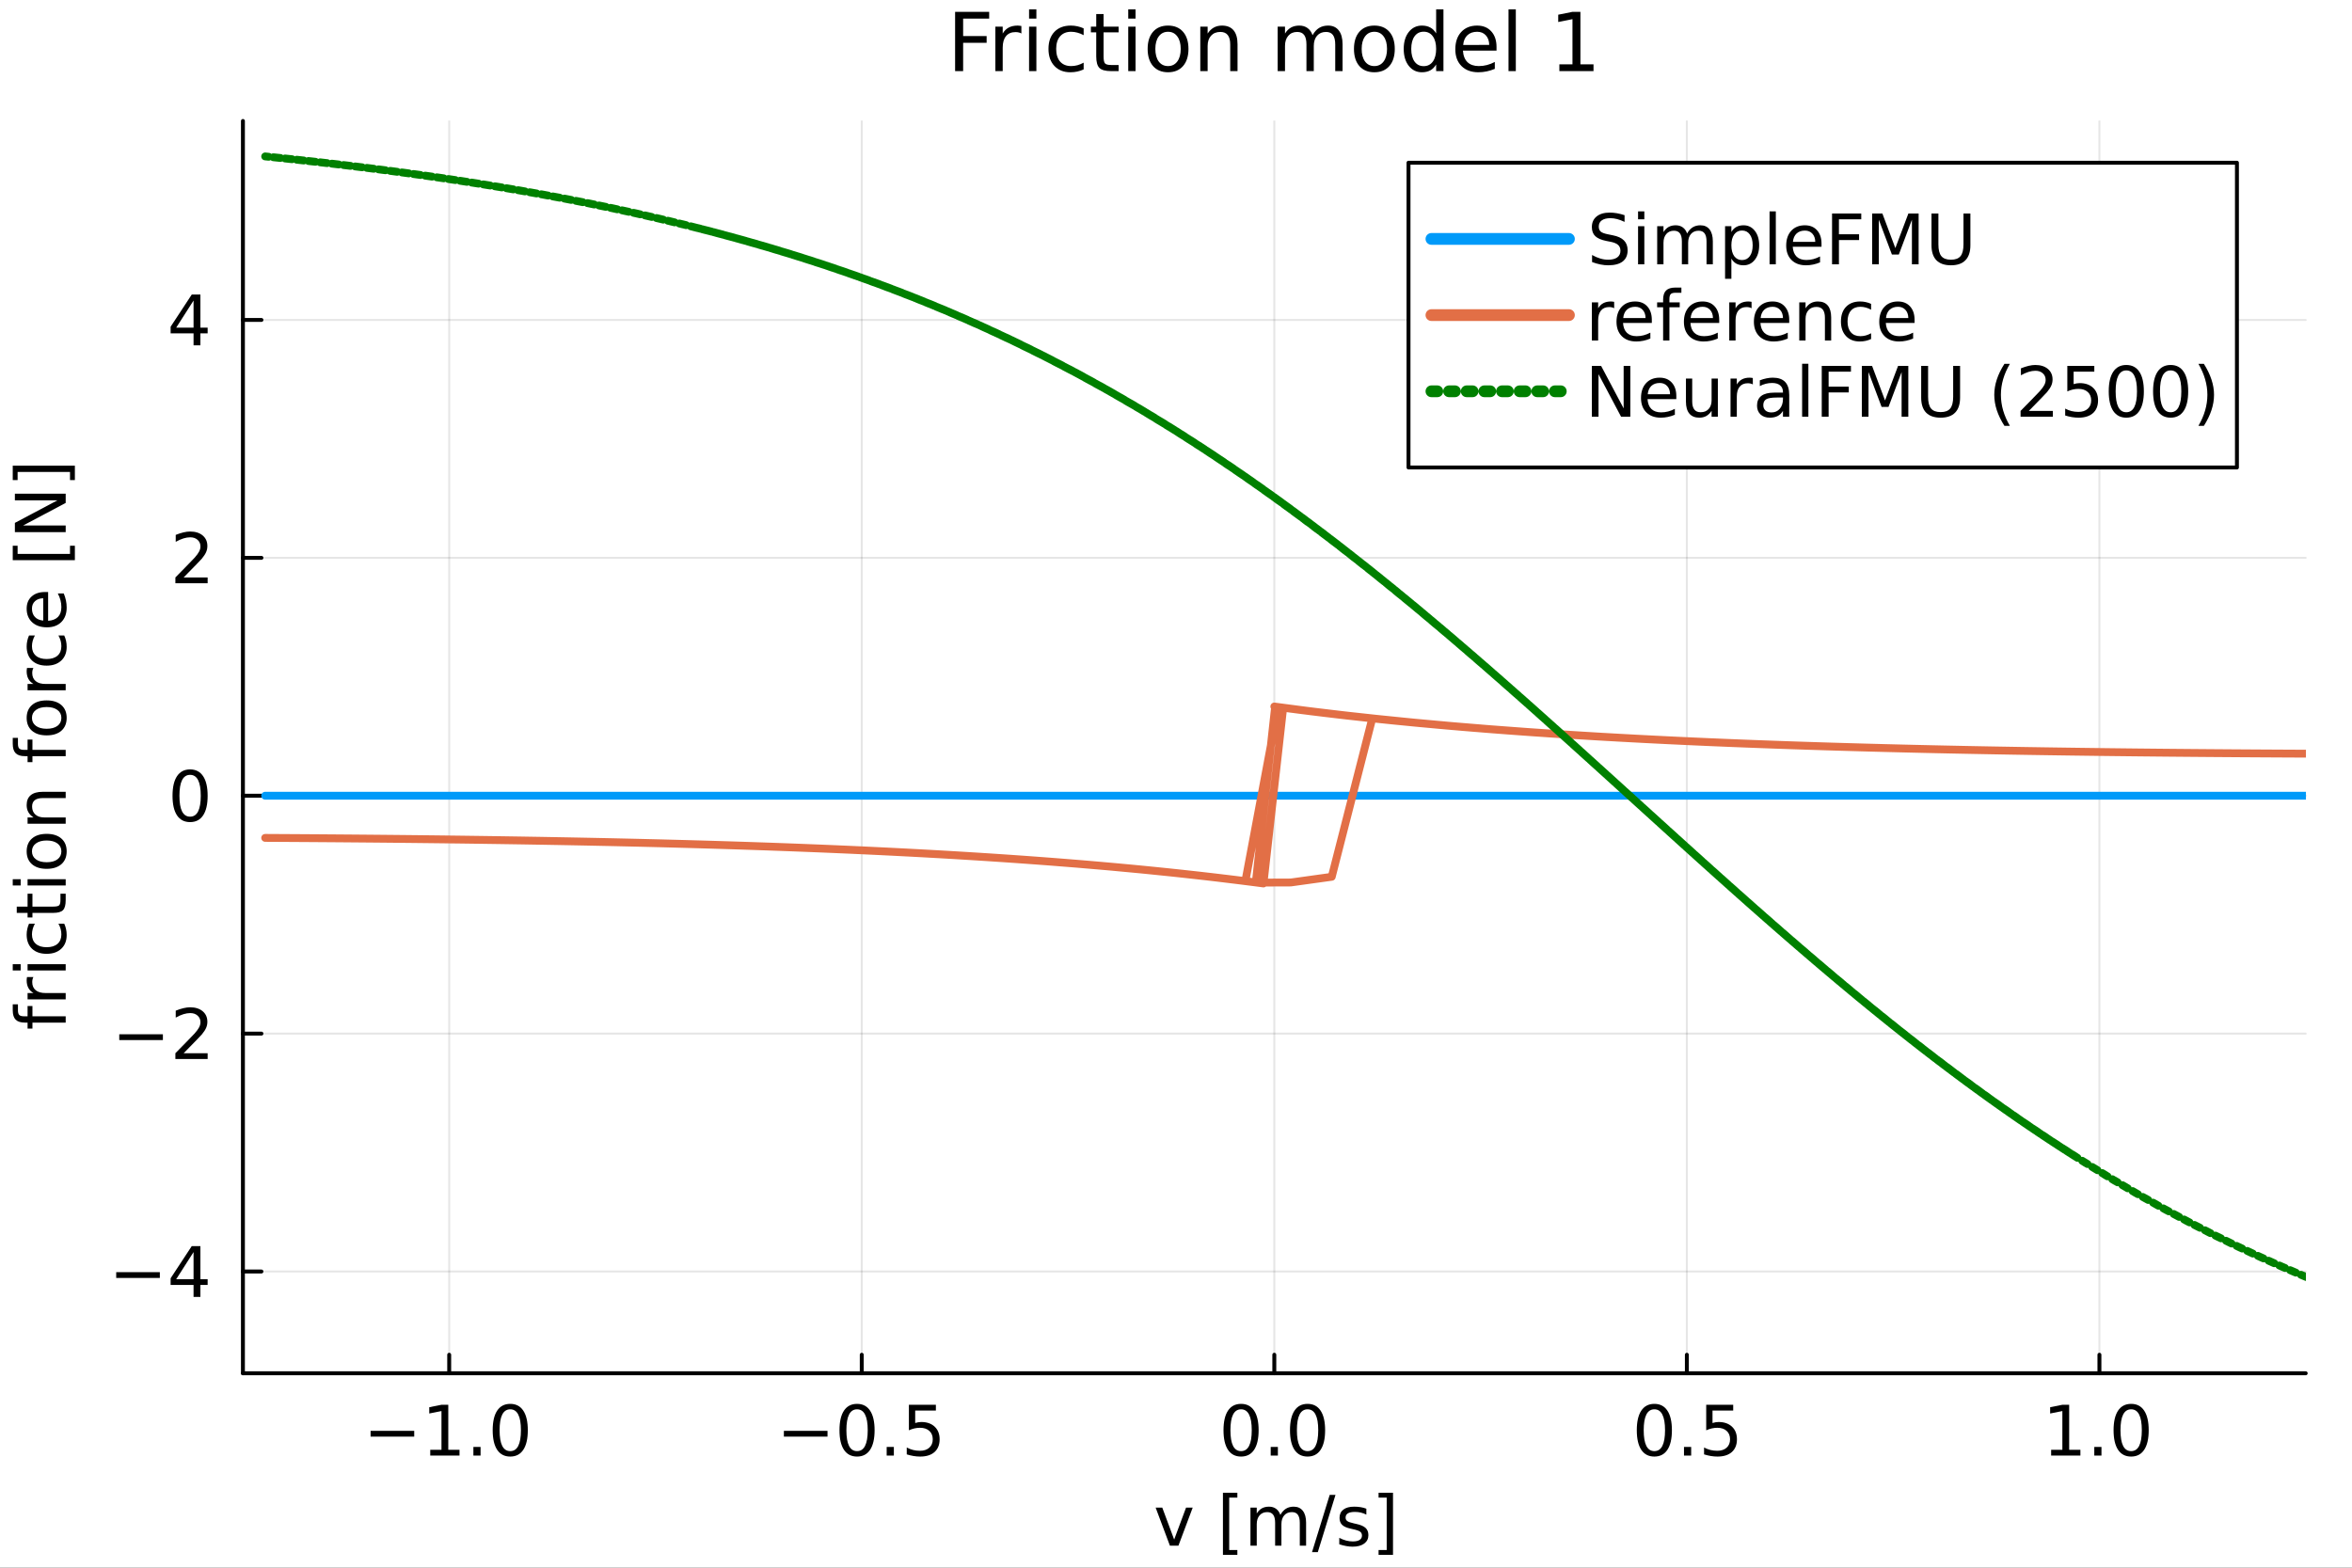 <?xml version="1.0" encoding="utf-8"?>
<svg xmlns="http://www.w3.org/2000/svg" xmlns:xlink="http://www.w3.org/1999/xlink" width="600" height="400" viewBox="0 0 2400 1600">
<rect x="0" y="0" width="2400" height="1600" fill="#333333" stroke="none"/>
<defs>
  <clipPath id="clip890">
    <rect x="0" y="0" width="2400" height="1600"/>
  </clipPath>
</defs>
<path clip-path="url(#clip890)" d="M0 1600 L2400 1600 L2400 0 L0 0  Z" fill="#ffffff" fill-rule="evenodd" fill-opacity="1"/>
<defs>
  <clipPath id="clip891">
    <rect x="480" y="0" width="1681" height="1600"/>
  </clipPath>
</defs>
<path clip-path="url(#clip890)" d="M247.878 1401.58 L2352.76 1401.58 L2352.76 123.472 L247.878 123.472  Z" fill="#ffffff" fill-rule="evenodd" fill-opacity="1"/>
<defs>
  <clipPath id="clip892">
    <rect x="247" y="123" width="2106" height="1279"/>
  </clipPath>
</defs>
<polyline clip-path="url(#clip892)" style="stroke:#000000; stroke-linecap:round; stroke-linejoin:round; stroke-width:2; stroke-opacity:0.1; fill:none" points="458.366,1401.58 458.366,123.472 "/>
<polyline clip-path="url(#clip892)" style="stroke:#000000; stroke-linecap:round; stroke-linejoin:round; stroke-width:2; stroke-opacity:0.1; fill:none" points="879.342,1401.58 879.342,123.472 "/>
<polyline clip-path="url(#clip892)" style="stroke:#000000; stroke-linecap:round; stroke-linejoin:round; stroke-width:2; stroke-opacity:0.1; fill:none" points="1300.32,1401.58 1300.32,123.472 "/>
<polyline clip-path="url(#clip892)" style="stroke:#000000; stroke-linecap:round; stroke-linejoin:round; stroke-width:2; stroke-opacity:0.1; fill:none" points="1721.29,1401.58 1721.29,123.472 "/>
<polyline clip-path="url(#clip892)" style="stroke:#000000; stroke-linecap:round; stroke-linejoin:round; stroke-width:2; stroke-opacity:0.1; fill:none" points="2142.27,1401.58 2142.27,123.472 "/>
<polyline clip-path="url(#clip892)" style="stroke:#000000; stroke-linecap:round; stroke-linejoin:round; stroke-width:2; stroke-opacity:0.1; fill:none" points="247.878,1297.71 2352.76,1297.71 "/>
<polyline clip-path="url(#clip892)" style="stroke:#000000; stroke-linecap:round; stroke-linejoin:round; stroke-width:2; stroke-opacity:0.1; fill:none" points="247.878,1054.92 2352.76,1054.92 "/>
<polyline clip-path="url(#clip892)" style="stroke:#000000; stroke-linecap:round; stroke-linejoin:round; stroke-width:2; stroke-opacity:0.1; fill:none" points="247.878,812.124 2352.76,812.124 "/>
<polyline clip-path="url(#clip892)" style="stroke:#000000; stroke-linecap:round; stroke-linejoin:round; stroke-width:2; stroke-opacity:0.1; fill:none" points="247.878,569.334 2352.76,569.334 "/>
<polyline clip-path="url(#clip892)" style="stroke:#000000; stroke-linecap:round; stroke-linejoin:round; stroke-width:2; stroke-opacity:0.1; fill:none" points="247.878,326.543 2352.76,326.543 "/>
<polyline clip-path="url(#clip890)" style="stroke:#000000; stroke-linecap:round; stroke-linejoin:round; stroke-width:4; stroke-opacity:1; fill:none" points="247.878,1401.58 2352.76,1401.58 "/>
<polyline clip-path="url(#clip890)" style="stroke:#000000; stroke-linecap:round; stroke-linejoin:round; stroke-width:4; stroke-opacity:1; fill:none" points="458.366,1401.58 458.366,1382.68 "/>
<polyline clip-path="url(#clip890)" style="stroke:#000000; stroke-linecap:round; stroke-linejoin:round; stroke-width:4; stroke-opacity:1; fill:none" points="879.342,1401.58 879.342,1382.68 "/>
<polyline clip-path="url(#clip890)" style="stroke:#000000; stroke-linecap:round; stroke-linejoin:round; stroke-width:4; stroke-opacity:1; fill:none" points="1300.32,1401.58 1300.32,1382.68 "/>
<polyline clip-path="url(#clip890)" style="stroke:#000000; stroke-linecap:round; stroke-linejoin:round; stroke-width:4; stroke-opacity:1; fill:none" points="1721.29,1401.58 1721.29,1382.68 "/>
<polyline clip-path="url(#clip890)" style="stroke:#000000; stroke-linecap:round; stroke-linejoin:round; stroke-width:4; stroke-opacity:1; fill:none" points="2142.27,1401.58 2142.27,1382.68 "/>
<path clip-path="url(#clip890)" d="M378.158 1460.34 L422.672 1460.34 L422.672 1466.24 L378.158 1466.24 L378.158 1460.34 Z" fill="#000000" fill-rule="nonzero" fill-opacity="1" /><path clip-path="url(#clip890)" d="M439.026 1479.68 L450.484 1479.68 L450.484 1440.13 L438.019 1442.63 L438.019 1436.24 L450.415 1433.74 L457.429 1433.74 L457.429 1479.68 L468.887 1479.68 L468.887 1485.58 L439.026 1485.58 L439.026 1479.68 Z" fill="#000000" fill-rule="nonzero" fill-opacity="1" /><path clip-path="url(#clip890)" d="M483.053 1476.76 L490.38 1476.76 L490.38 1485.58 L483.053 1485.58 L483.053 1476.76 Z" fill="#000000" fill-rule="nonzero" fill-opacity="1" /><path clip-path="url(#clip890)" d="M520.657 1438.36 Q515.241 1438.36 512.498 1443.71 Q509.789 1449.02 509.789 1459.71 Q509.789 1470.37 512.498 1475.72 Q515.241 1481.03 520.657 1481.03 Q526.109 1481.03 528.817 1475.72 Q531.56 1470.37 531.56 1459.71 Q531.56 1449.02 528.817 1443.71 Q526.109 1438.36 520.657 1438.36 M520.657 1432.8 Q529.373 1432.8 533.956 1439.71 Q538.574 1446.59 538.574 1459.71 Q538.574 1472.8 533.956 1479.71 Q529.373 1486.59 520.657 1486.59 Q511.942 1486.59 507.324 1479.71 Q502.741 1472.8 502.741 1459.71 Q502.741 1446.59 507.324 1439.71 Q511.942 1432.8 520.657 1432.8 Z" fill="#000000" fill-rule="nonzero" fill-opacity="1" /><path clip-path="url(#clip890)" d="M799.88 1460.34 L844.394 1460.34 L844.394 1466.24 L799.88 1466.24 L799.88 1460.34 Z" fill="#000000" fill-rule="nonzero" fill-opacity="1" /><path clip-path="url(#clip890)" d="M874.533 1438.36 Q869.116 1438.36 866.373 1443.71 Q863.665 1449.02 863.665 1459.71 Q863.665 1470.37 866.373 1475.72 Q869.116 1481.03 874.533 1481.03 Q879.984 1481.03 882.692 1475.72 Q885.435 1470.37 885.435 1459.71 Q885.435 1449.02 882.692 1443.71 Q879.984 1438.36 874.533 1438.36 M874.533 1432.8 Q883.248 1432.8 887.831 1439.71 Q892.449 1446.59 892.449 1459.71 Q892.449 1472.8 887.831 1479.71 Q883.248 1486.59 874.533 1486.59 Q865.817 1486.59 861.199 1479.71 Q856.616 1472.8 856.616 1459.71 Q856.616 1446.59 861.199 1439.71 Q865.817 1432.8 874.533 1432.8 Z" fill="#000000" fill-rule="nonzero" fill-opacity="1" /><path clip-path="url(#clip890)" d="M904.775 1476.76 L912.102 1476.76 L912.102 1485.58 L904.775 1485.58 L904.775 1476.76 Z" fill="#000000" fill-rule="nonzero" fill-opacity="1" /><path clip-path="url(#clip890)" d="M927.449 1433.74 L954.984 1433.74 L954.984 1439.64 L933.873 1439.64 L933.873 1452.35 Q935.4 1451.83 936.928 1451.59 Q938.456 1451.31 939.984 1451.31 Q948.664 1451.31 953.734 1456.07 Q958.803 1460.82 958.803 1468.95 Q958.803 1477.32 953.595 1481.97 Q948.386 1486.59 938.907 1486.59 Q935.643 1486.59 932.241 1486.03 Q928.873 1485.48 925.261 1484.36 L925.261 1477.32 Q928.386 1479.02 931.72 1479.85 Q935.053 1480.68 938.768 1480.68 Q944.775 1480.68 948.282 1477.52 Q951.789 1474.36 951.789 1468.95 Q951.789 1463.53 948.282 1460.37 Q944.775 1457.21 938.768 1457.21 Q935.956 1457.21 933.143 1457.84 Q930.366 1458.46 927.449 1459.78 L927.449 1433.74 Z" fill="#000000" fill-rule="nonzero" fill-opacity="1" /><path clip-path="url(#clip890)" d="M1266.39 1438.36 Q1260.98 1438.36 1258.23 1443.71 Q1255.53 1449.02 1255.53 1459.71 Q1255.53 1470.37 1258.23 1475.72 Q1260.98 1481.03 1266.39 1481.03 Q1271.85 1481.03 1274.55 1475.72 Q1277.3 1470.37 1277.3 1459.71 Q1277.3 1449.02 1274.55 1443.71 Q1271.85 1438.36 1266.39 1438.36 M1266.39 1432.8 Q1275.11 1432.8 1279.69 1439.71 Q1284.31 1446.59 1284.31 1459.71 Q1284.31 1472.8 1279.69 1479.71 Q1275.11 1486.59 1266.39 1486.59 Q1257.68 1486.59 1253.06 1479.71 Q1248.48 1472.8 1248.48 1459.71 Q1248.48 1446.59 1253.06 1439.71 Q1257.68 1432.8 1266.39 1432.8 Z" fill="#000000" fill-rule="nonzero" fill-opacity="1" /><path clip-path="url(#clip890)" d="M1296.64 1476.76 L1303.96 1476.76 L1303.96 1485.58 L1296.64 1485.58 L1296.64 1476.76 Z" fill="#000000" fill-rule="nonzero" fill-opacity="1" /><path clip-path="url(#clip890)" d="M1334.24 1438.36 Q1328.82 1438.36 1326.08 1443.71 Q1323.37 1449.02 1323.37 1459.71 Q1323.37 1470.37 1326.08 1475.72 Q1328.82 1481.03 1334.24 1481.03 Q1339.69 1481.03 1342.4 1475.72 Q1345.14 1470.37 1345.14 1459.71 Q1345.14 1449.02 1342.4 1443.71 Q1339.69 1438.36 1334.24 1438.36 M1334.24 1432.8 Q1342.96 1432.8 1347.54 1439.71 Q1352.16 1446.59 1352.16 1459.71 Q1352.16 1472.8 1347.54 1479.71 Q1342.96 1486.59 1334.24 1486.59 Q1325.53 1486.59 1320.91 1479.71 Q1316.32 1472.8 1316.32 1459.71 Q1316.32 1446.59 1320.91 1439.71 Q1325.53 1432.8 1334.24 1432.8 Z" fill="#000000" fill-rule="nonzero" fill-opacity="1" /><path clip-path="url(#clip890)" d="M1688.12 1438.36 Q1682.7 1438.36 1679.96 1443.71 Q1677.25 1449.02 1677.25 1459.71 Q1677.25 1470.37 1679.96 1475.72 Q1682.7 1481.03 1688.12 1481.03 Q1693.57 1481.03 1696.28 1475.72 Q1699.02 1470.37 1699.02 1459.71 Q1699.02 1449.02 1696.28 1443.71 Q1693.57 1438.36 1688.12 1438.36 M1688.12 1432.8 Q1696.83 1432.8 1701.41 1439.71 Q1706.03 1446.59 1706.03 1459.71 Q1706.03 1472.8 1701.41 1479.71 Q1696.83 1486.59 1688.12 1486.59 Q1679.4 1486.59 1674.78 1479.71 Q1670.2 1472.8 1670.2 1459.71 Q1670.2 1446.59 1674.78 1439.71 Q1679.4 1432.8 1688.12 1432.8 Z" fill="#000000" fill-rule="nonzero" fill-opacity="1" /><path clip-path="url(#clip890)" d="M1718.36 1476.76 L1725.68 1476.76 L1725.68 1485.58 L1718.36 1485.58 L1718.36 1476.76 Z" fill="#000000" fill-rule="nonzero" fill-opacity="1" /><path clip-path="url(#clip890)" d="M1741.03 1433.74 L1768.57 1433.74 L1768.57 1439.64 L1747.46 1439.64 L1747.46 1452.35 Q1748.98 1451.83 1750.51 1451.59 Q1752.04 1451.31 1753.57 1451.31 Q1762.25 1451.31 1767.32 1456.07 Q1772.39 1460.82 1772.39 1468.95 Q1772.39 1477.32 1767.18 1481.97 Q1761.97 1486.59 1752.49 1486.59 Q1749.23 1486.59 1745.82 1486.03 Q1742.46 1485.48 1738.84 1484.36 L1738.84 1477.32 Q1741.97 1479.02 1745.3 1479.85 Q1748.64 1480.68 1752.35 1480.68 Q1758.36 1480.68 1761.87 1477.52 Q1765.37 1474.36 1765.37 1468.95 Q1765.37 1463.53 1761.87 1460.37 Q1758.36 1457.21 1752.35 1457.21 Q1749.54 1457.21 1746.73 1457.84 Q1743.95 1458.46 1741.03 1459.78 L1741.03 1433.74 Z" fill="#000000" fill-rule="nonzero" fill-opacity="1" /><path clip-path="url(#clip890)" d="M2093 1479.68 L2104.46 1479.68 L2104.46 1440.13 L2091.99 1442.63 L2091.99 1436.24 L2104.39 1433.74 L2111.4 1433.74 L2111.4 1479.68 L2122.86 1479.68 L2122.86 1485.58 L2093 1485.58 L2093 1479.68 Z" fill="#000000" fill-rule="nonzero" fill-opacity="1" /><path clip-path="url(#clip890)" d="M2137.03 1476.76 L2144.35 1476.76 L2144.35 1485.58 L2137.03 1485.58 L2137.03 1476.76 Z" fill="#000000" fill-rule="nonzero" fill-opacity="1" /><path clip-path="url(#clip890)" d="M2174.63 1438.36 Q2169.21 1438.36 2166.47 1443.71 Q2163.76 1449.02 2163.76 1459.71 Q2163.76 1470.37 2166.47 1475.72 Q2169.21 1481.03 2174.63 1481.03 Q2180.08 1481.03 2182.79 1475.72 Q2185.53 1470.37 2185.53 1459.71 Q2185.53 1449.02 2182.79 1443.71 Q2180.08 1438.36 2174.63 1438.36 M2174.63 1432.8 Q2183.34 1432.8 2187.93 1439.71 Q2192.55 1446.59 2192.55 1459.71 Q2192.55 1472.8 2187.93 1479.71 Q2183.34 1486.59 2174.63 1486.59 Q2165.91 1486.59 2161.3 1479.71 Q2156.71 1472.8 2156.71 1459.71 Q2156.71 1446.59 2161.3 1439.71 Q2165.91 1432.8 2174.63 1432.8 Z" fill="#000000" fill-rule="nonzero" fill-opacity="1" /><path clip-path="url(#clip890)" d="M1179.21 1538.66 L1185.98 1538.66 L1198.13 1571.3 L1210.28 1538.66 L1217.05 1538.66 L1202.47 1577.55 L1193.79 1577.55 L1179.21 1538.66 Z" fill="#000000" fill-rule="nonzero" fill-opacity="1" /><path clip-path="url(#clip890)" d="M1247.89 1523.52 L1262.61 1523.52 L1262.61 1528.49 L1254.28 1528.49 L1254.28 1581.96 L1262.61 1581.96 L1262.61 1586.92 L1247.89 1586.92 L1247.89 1523.52 Z" fill="#000000" fill-rule="nonzero" fill-opacity="1" /><path clip-path="url(#clip890)" d="M1306.5 1546.12 Q1308.89 1541.82 1312.23 1539.77 Q1315.56 1537.72 1320.07 1537.72 Q1326.15 1537.72 1329.45 1541.99 Q1332.75 1546.23 1332.75 1554.08 L1332.75 1577.55 L1326.32 1577.55 L1326.32 1554.28 Q1326.32 1548.69 1324.34 1545.99 Q1322.37 1543.28 1318.3 1543.28 Q1313.34 1543.28 1310.46 1546.58 Q1307.57 1549.87 1307.57 1555.57 L1307.57 1577.55 L1301.15 1577.55 L1301.15 1554.28 Q1301.15 1548.66 1299.17 1545.99 Q1297.19 1543.28 1293.06 1543.28 Q1288.16 1543.28 1285.28 1546.61 Q1282.4 1549.91 1282.4 1555.57 L1282.4 1577.55 L1275.98 1577.55 L1275.98 1538.66 L1282.4 1538.66 L1282.4 1544.7 Q1284.59 1541.12 1287.64 1539.42 Q1290.7 1537.72 1294.9 1537.72 Q1299.14 1537.72 1302.09 1539.87 Q1305.07 1542.03 1306.5 1546.12 Z" fill="#000000" fill-rule="nonzero" fill-opacity="1" /><path clip-path="url(#clip890)" d="M1356.84 1525.71 L1362.75 1525.71 L1344.69 1584.15 L1338.79 1584.15 L1356.84 1525.71 Z" fill="#000000" fill-rule="nonzero" fill-opacity="1" /><path clip-path="url(#clip890)" d="M1394.24 1539.8 L1394.24 1545.85 Q1391.53 1544.46 1388.62 1543.76 Q1385.7 1543.07 1382.57 1543.07 Q1377.82 1543.07 1375.42 1544.53 Q1373.06 1545.99 1373.06 1548.9 Q1373.06 1551.12 1374.76 1552.41 Q1376.46 1553.66 1381.6 1554.8 L1383.79 1555.29 Q1390.59 1556.75 1393.44 1559.42 Q1396.32 1562.06 1396.32 1566.82 Q1396.32 1572.24 1392.02 1575.4 Q1387.75 1578.55 1380.25 1578.55 Q1377.12 1578.55 1373.72 1577.93 Q1370.35 1577.34 1366.6 1576.12 L1366.6 1569.53 Q1370.14 1571.37 1373.58 1572.3 Q1377.02 1573.21 1380.39 1573.21 Q1384.9 1573.21 1387.33 1571.68 Q1389.76 1570.12 1389.76 1567.3 Q1389.76 1564.7 1387.99 1563.31 Q1386.25 1561.92 1380.32 1560.64 L1378.09 1560.12 Q1372.16 1558.87 1369.52 1556.3 Q1366.88 1553.69 1366.88 1549.18 Q1366.88 1543.69 1370.77 1540.71 Q1374.66 1537.72 1381.81 1537.72 Q1385.35 1537.72 1388.48 1538.24 Q1391.6 1538.76 1394.24 1539.8 Z" fill="#000000" fill-rule="nonzero" fill-opacity="1" /><path clip-path="url(#clip890)" d="M1421.43 1523.52 L1421.43 1586.92 L1406.71 1586.92 L1406.71 1581.96 L1415 1581.96 L1415 1528.49 L1406.71 1528.49 L1406.71 1523.52 L1421.43 1523.52 Z" fill="#000000" fill-rule="nonzero" fill-opacity="1" /><polyline clip-path="url(#clip890)" style="stroke:#000000; stroke-linecap:round; stroke-linejoin:round; stroke-width:4; stroke-opacity:1; fill:none" points="247.878,1401.58 247.878,123.472 "/>
<polyline clip-path="url(#clip890)" style="stroke:#000000; stroke-linecap:round; stroke-linejoin:round; stroke-width:4; stroke-opacity:1; fill:none" points="247.878,1297.71 266.776,1297.71 "/>
<polyline clip-path="url(#clip890)" style="stroke:#000000; stroke-linecap:round; stroke-linejoin:round; stroke-width:4; stroke-opacity:1; fill:none" points="247.878,1054.92 266.776,1054.92 "/>
<polyline clip-path="url(#clip890)" style="stroke:#000000; stroke-linecap:round; stroke-linejoin:round; stroke-width:4; stroke-opacity:1; fill:none" points="247.878,812.124 266.776,812.124 "/>
<polyline clip-path="url(#clip890)" style="stroke:#000000; stroke-linecap:round; stroke-linejoin:round; stroke-width:4; stroke-opacity:1; fill:none" points="247.878,569.334 266.776,569.334 "/>
<polyline clip-path="url(#clip890)" style="stroke:#000000; stroke-linecap:round; stroke-linejoin:round; stroke-width:4; stroke-opacity:1; fill:none" points="247.878,326.543 266.776,326.543 "/>
<path clip-path="url(#clip890)" d="M118.58 1298.38 L163.094 1298.38 L163.094 1304.29 L118.58 1304.29 L118.58 1298.38 Z" fill="#000000" fill-rule="nonzero" fill-opacity="1" /><path clip-path="url(#clip890)" d="M197.503 1277.9 L179.795 1305.57 L197.503 1305.57 L197.503 1277.9 M195.663 1271.79 L204.482 1271.79 L204.482 1305.57 L211.878 1305.57 L211.878 1311.4 L204.482 1311.4 L204.482 1323.63 L197.503 1323.63 L197.503 1311.4 L174.101 1311.4 L174.101 1304.63 L195.663 1271.79 Z" fill="#000000" fill-rule="nonzero" fill-opacity="1" /><path clip-path="url(#clip890)" d="M121.705 1055.59 L166.219 1055.59 L166.219 1061.5 L121.705 1061.5 L121.705 1055.59 Z" fill="#000000" fill-rule="nonzero" fill-opacity="1" /><path clip-path="url(#clip890)" d="M187.399 1074.93 L211.878 1074.93 L211.878 1080.84 L178.962 1080.84 L178.962 1074.93 Q182.955 1070.8 189.83 1063.86 Q196.739 1056.88 198.51 1054.86 Q201.878 1051.08 203.198 1048.47 Q204.552 1045.84 204.552 1043.3 Q204.552 1039.17 201.635 1036.56 Q198.753 1033.96 194.101 1033.96 Q190.802 1033.96 187.121 1035.11 Q183.476 1036.25 179.309 1038.58 L179.309 1031.5 Q183.545 1029.79 187.226 1028.93 Q190.906 1028.06 193.962 1028.06 Q202.017 1028.06 206.809 1032.09 Q211.6 1036.11 211.6 1042.85 Q211.6 1046.04 210.385 1048.93 Q209.205 1051.77 206.045 1055.66 Q205.177 1056.67 200.524 1061.5 Q195.871 1066.29 187.399 1074.93 Z" fill="#000000" fill-rule="nonzero" fill-opacity="1" /><path clip-path="url(#clip890)" d="M193.962 790.823 Q188.545 790.823 185.802 796.17 Q183.094 801.482 183.094 812.177 Q183.094 822.836 185.802 828.183 Q188.545 833.496 193.962 833.496 Q199.413 833.496 202.121 828.183 Q204.864 822.836 204.864 812.177 Q204.864 801.482 202.121 796.17 Q199.413 790.823 193.962 790.823 M193.962 785.267 Q202.677 785.267 207.26 792.177 Q211.878 799.052 211.878 812.177 Q211.878 825.267 207.26 832.176 Q202.677 839.051 193.962 839.051 Q185.246 839.051 180.628 832.176 Q176.045 825.267 176.045 812.177 Q176.045 799.052 180.628 792.177 Q185.246 785.267 193.962 785.267 Z" fill="#000000" fill-rule="nonzero" fill-opacity="1" /><path clip-path="url(#clip890)" d="M187.399 589.351 L211.878 589.351 L211.878 595.254 L178.962 595.254 L178.962 589.351 Q182.955 585.219 189.83 578.275 Q196.739 571.296 198.51 569.282 Q201.878 565.497 203.198 562.893 Q204.552 560.254 204.552 557.719 Q204.552 553.587 201.635 550.983 Q198.753 548.379 194.101 548.379 Q190.802 548.379 187.121 549.525 Q183.476 550.671 179.309 552.997 L179.309 545.914 Q183.545 544.212 187.226 543.344 Q190.906 542.476 193.962 542.476 Q202.017 542.476 206.809 546.504 Q211.6 550.532 211.6 557.268 Q211.6 560.462 210.385 563.344 Q209.205 566.191 206.045 570.08 Q205.177 571.087 200.524 575.914 Q195.871 580.705 187.399 589.351 Z" fill="#000000" fill-rule="nonzero" fill-opacity="1" /><path clip-path="url(#clip890)" d="M197.503 306.734 L179.795 334.408 L197.503 334.408 L197.503 306.734 M195.663 300.623 L204.482 300.623 L204.482 334.408 L211.878 334.408 L211.878 340.241 L204.482 340.241 L204.482 352.463 L197.503 352.463 L197.503 340.241 L174.101 340.241 L174.101 333.47 L195.663 300.623 Z" fill="#000000" fill-rule="nonzero" fill-opacity="1" /><path clip-path="url(#clip890)" d="M13.001 1025.04 L18.313 1025.04 L18.313 1031.15 Q18.313 1034.59 19.702 1035.94 Q21.091 1037.26 24.702 1037.26 L28.14 1037.26 L28.14 1026.74 L33.105 1026.74 L33.105 1037.26 L67.028 1037.26 L67.028 1043.69 L33.105 1043.69 L33.105 1049.8 L28.14 1049.8 L28.14 1043.69 L25.431 1043.69 Q18.938 1043.69 15.987 1040.67 Q13.001 1037.65 13.001 1031.08 L13.001 1025.04 Z" fill="#000000" fill-rule="nonzero" fill-opacity="1" /><path clip-path="url(#clip890)" d="M34.112 997.16 Q33.487 998.237 33.209 999.521 Q32.896 1000.77 32.896 1002.3 Q32.896 1007.72 36.438 1010.63 Q39.945 1013.51 46.542 1013.51 L67.028 1013.51 L67.028 1019.94 L28.14 1019.94 L28.14 1013.51 L34.181 1013.51 Q30.64 1011.5 28.938 1008.27 Q27.202 1005.04 27.202 1000.42 Q27.202 999.764 27.306 998.966 Q27.376 998.167 27.549 997.195 L34.112 997.16 Z" fill="#000000" fill-rule="nonzero" fill-opacity="1" /><path clip-path="url(#clip890)" d="M28.14 990.459 L28.14 984.07 L67.028 984.07 L67.028 990.459 L28.14 990.459 M13.001 990.459 L13.001 984.07 L21.091 984.07 L21.091 990.459 L13.001 990.459 Z" fill="#000000" fill-rule="nonzero" fill-opacity="1" /><path clip-path="url(#clip890)" d="M29.633 942.716 L35.605 942.716 Q34.112 945.424 33.383 948.167 Q32.619 950.876 32.619 953.653 Q32.619 959.869 36.577 963.306 Q40.501 966.744 47.618 966.744 Q54.737 966.744 58.695 963.306 Q62.618 959.869 62.618 953.653 Q62.618 950.876 61.889 948.167 Q61.125 945.424 59.632 942.716 L65.535 942.716 Q66.785 945.39 67.41 948.272 Q68.035 951.119 68.035 954.348 Q68.035 963.133 62.514 968.306 Q56.993 973.48 47.618 973.48 Q38.105 973.48 32.653 968.271 Q27.202 963.028 27.202 953.931 Q27.202 950.98 27.827 948.167 Q28.417 945.355 29.633 942.716 Z" fill="#000000" fill-rule="nonzero" fill-opacity="1" /><path clip-path="url(#clip890)" d="M17.098 925.286 L28.14 925.286 L28.14 912.126 L33.105 912.126 L33.105 925.286 L54.216 925.286 Q58.973 925.286 60.327 924.001 Q61.681 922.681 61.681 918.688 L61.681 912.126 L67.028 912.126 L67.028 918.688 Q67.028 926.084 64.285 928.897 Q61.507 931.709 54.216 931.709 L33.105 931.709 L33.105 936.397 L28.14 936.397 L28.14 931.709 L17.098 931.709 L17.098 925.286 Z" fill="#000000" fill-rule="nonzero" fill-opacity="1" /><path clip-path="url(#clip890)" d="M28.14 903.723 L28.14 897.334 L67.028 897.334 L67.028 903.723 L28.14 903.723 M13.001 903.723 L13.001 897.334 L21.091 897.334 L21.091 903.723 L13.001 903.723 Z" fill="#000000" fill-rule="nonzero" fill-opacity="1" /><path clip-path="url(#clip890)" d="M32.619 868.897 Q32.619 874.036 36.646 877.022 Q40.639 880.008 47.618 880.008 Q54.598 880.008 58.625 877.057 Q62.618 874.071 62.618 868.897 Q62.618 863.793 58.591 860.807 Q54.563 857.821 47.618 857.821 Q40.709 857.821 36.681 860.807 Q32.619 863.793 32.619 868.897 M27.202 868.897 Q27.202 860.564 32.619 855.807 Q38.035 851.05 47.618 851.05 Q57.167 851.05 62.618 855.807 Q68.035 860.564 68.035 868.897 Q68.035 877.265 62.618 882.022 Q57.167 886.744 47.618 886.744 Q38.035 886.744 32.619 882.022 Q27.202 877.265 27.202 868.897 Z" fill="#000000" fill-rule="nonzero" fill-opacity="1" /><path clip-path="url(#clip890)" d="M43.556 808.133 L67.028 808.133 L67.028 814.522 L43.764 814.522 Q38.244 814.522 35.501 816.675 Q32.758 818.828 32.758 823.133 Q32.758 828.307 36.056 831.293 Q39.355 834.279 45.049 834.279 L67.028 834.279 L67.028 840.703 L28.14 840.703 L28.14 834.279 L34.181 834.279 Q30.674 831.987 28.938 828.897 Q27.202 825.772 27.202 821.71 Q27.202 815.008 31.369 811.571 Q35.501 808.133 43.556 808.133 Z" fill="#000000" fill-rule="nonzero" fill-opacity="1" /><path clip-path="url(#clip890)" d="M13.001 753.099 L18.313 753.099 L18.313 759.21 Q18.313 762.648 19.702 764.002 Q21.091 765.321 24.702 765.321 L28.14 765.321 L28.14 754.8 L33.105 754.8 L33.105 765.321 L67.028 765.321 L67.028 771.745 L33.105 771.745 L33.105 777.856 L28.14 777.856 L28.14 771.745 L25.431 771.745 Q18.938 771.745 15.987 768.724 Q13.001 765.703 13.001 759.141 L13.001 753.099 Z" fill="#000000" fill-rule="nonzero" fill-opacity="1" /><path clip-path="url(#clip890)" d="M32.619 732.682 Q32.619 737.821 36.646 740.807 Q40.639 743.793 47.618 743.793 Q54.598 743.793 58.625 740.842 Q62.618 737.856 62.618 732.682 Q62.618 727.578 58.591 724.592 Q54.563 721.606 47.618 721.606 Q40.709 721.606 36.681 724.592 Q32.619 727.578 32.619 732.682 M27.202 732.682 Q27.202 724.349 32.619 719.592 Q38.035 714.835 47.618 714.835 Q57.167 714.835 62.618 719.592 Q68.035 724.349 68.035 732.682 Q68.035 741.05 62.618 745.807 Q57.167 750.53 47.618 750.53 Q38.035 750.53 32.619 745.807 Q27.202 741.05 27.202 732.682 Z" fill="#000000" fill-rule="nonzero" fill-opacity="1" /><path clip-path="url(#clip890)" d="M34.112 681.71 Q33.487 682.787 33.209 684.072 Q32.896 685.322 32.896 686.849 Q32.896 692.266 36.438 695.183 Q39.945 698.065 46.542 698.065 L67.028 698.065 L67.028 704.488 L28.14 704.488 L28.14 698.065 L34.181 698.065 Q30.64 696.051 28.938 692.821 Q27.202 689.592 27.202 684.974 Q27.202 684.315 27.306 683.516 Q27.376 682.717 27.549 681.745 L34.112 681.71 Z" fill="#000000" fill-rule="nonzero" fill-opacity="1" /><path clip-path="url(#clip890)" d="M29.633 648.586 L35.605 648.586 Q34.112 651.294 33.383 654.037 Q32.619 656.745 32.619 659.523 Q32.619 665.738 36.577 669.176 Q40.501 672.613 47.618 672.613 Q54.737 672.613 58.695 669.176 Q62.618 665.738 62.618 659.523 Q62.618 656.745 61.889 654.037 Q61.125 651.294 59.632 648.586 L65.535 648.586 Q66.785 651.259 67.41 654.141 Q68.035 656.988 68.035 660.218 Q68.035 669.002 62.514 674.176 Q56.993 679.349 47.618 679.349 Q38.105 679.349 32.653 674.141 Q27.202 668.898 27.202 659.801 Q27.202 656.849 27.827 654.037 Q28.417 651.224 29.633 648.586 Z" fill="#000000" fill-rule="nonzero" fill-opacity="1" /><path clip-path="url(#clip890)" d="M45.987 604.211 L49.112 604.211 L49.112 633.586 Q55.709 633.169 59.181 629.627 Q62.618 626.051 62.618 619.697 Q62.618 616.016 61.716 612.579 Q60.813 609.107 59.007 605.704 L65.049 605.704 Q66.507 609.141 67.271 612.752 Q68.035 616.364 68.035 620.079 Q68.035 629.384 62.618 634.836 Q57.202 640.252 47.966 640.252 Q38.417 640.252 32.827 635.113 Q27.202 629.94 27.202 621.19 Q27.202 613.343 32.271 608.794 Q37.306 604.211 45.987 604.211 M44.112 610.6 Q38.869 610.669 35.744 613.551 Q32.619 616.398 32.619 621.12 Q32.619 626.468 35.639 629.697 Q38.66 632.891 44.146 633.377 L44.112 610.6 Z" fill="#000000" fill-rule="nonzero" fill-opacity="1" /><path clip-path="url(#clip890)" d="M13.001 571.711 L13.001 556.989 L17.966 556.989 L17.966 565.322 L71.438 565.322 L71.438 556.989 L76.403 556.989 L76.403 571.711 L13.001 571.711 Z" fill="#000000" fill-rule="nonzero" fill-opacity="1" /><path clip-path="url(#clip890)" d="M15.188 543.1 L15.188 533.656 L58.556 510.67 L15.188 510.67 L15.188 503.864 L67.028 503.864 L67.028 513.309 L23.66 536.295 L67.028 536.295 L67.028 543.1 L15.188 543.1 Z" fill="#000000" fill-rule="nonzero" fill-opacity="1" /><path clip-path="url(#clip890)" d="M13.001 475.253 L76.403 475.253 L76.403 489.975 L71.438 489.975 L71.438 481.677 L17.966 481.677 L17.966 489.975 L13.001 489.975 L13.001 475.253 Z" fill="#000000" fill-rule="nonzero" fill-opacity="1" /><path clip-path="url(#clip890)" d="M974.604 12.096 L1009.36 12.096 L1009.36 18.983 L982.787 18.983 L982.787 36.806 L1006.77 36.806 L1006.77 43.693 L982.787 43.693 L982.787 72.576 L974.604 72.576 L974.604 12.096 Z" fill="#000000" fill-rule="nonzero" fill-opacity="1" /><path clip-path="url(#clip890)" d="M1042.25 34.173 Q1041 33.444 1039.5 33.12 Q1038.04 32.756 1036.26 32.756 Q1029.94 32.756 1026.54 36.888 Q1023.17 40.979 1023.17 48.676 L1023.17 72.576 L1015.68 72.576 L1015.68 27.206 L1023.17 27.206 L1023.17 34.254 Q1025.52 30.122 1029.29 28.138 Q1033.06 26.112 1038.45 26.112 Q1039.22 26.112 1040.15 26.234 Q1041.08 26.315 1042.21 26.517 L1042.25 34.173 Z" fill="#000000" fill-rule="nonzero" fill-opacity="1" /><path clip-path="url(#clip890)" d="M1050.07 27.206 L1057.53 27.206 L1057.53 72.576 L1050.07 72.576 L1050.07 27.206 M1050.07 9.544 L1057.53 9.544 L1057.53 18.983 L1050.07 18.983 L1050.07 9.544 Z" fill="#000000" fill-rule="nonzero" fill-opacity="1" /><path clip-path="url(#clip890)" d="M1105.77 28.948 L1105.77 35.915 Q1102.61 34.173 1099.41 33.323 Q1096.25 32.431 1093.01 32.431 Q1085.76 32.431 1081.75 37.05 Q1077.74 41.627 1077.74 49.931 Q1077.74 58.236 1081.75 62.854 Q1085.76 67.431 1093.01 67.431 Q1096.25 67.431 1099.41 66.581 Q1102.61 65.689 1105.77 63.948 L1105.77 70.834 Q1102.65 72.292 1099.29 73.022 Q1095.97 73.751 1092.2 73.751 Q1081.95 73.751 1075.92 67.31 Q1069.88 60.869 1069.88 49.931 Q1069.88 38.832 1075.96 32.472 Q1082.07 26.112 1092.69 26.112 Q1096.13 26.112 1099.41 26.841 Q1102.69 27.53 1105.77 28.948 Z" fill="#000000" fill-rule="nonzero" fill-opacity="1" /><path clip-path="url(#clip890)" d="M1126.11 14.324 L1126.11 27.206 L1141.46 27.206 L1141.46 32.999 L1126.11 32.999 L1126.11 57.628 Q1126.11 63.178 1127.61 64.758 Q1129.15 66.338 1133.8 66.338 L1141.46 66.338 L1141.46 72.576 L1133.8 72.576 Q1125.18 72.576 1121.9 69.376 Q1118.61 66.135 1118.61 57.628 L1118.61 32.999 L1113.15 32.999 L1113.15 27.206 L1118.61 27.206 L1118.61 14.324 L1126.11 14.324 Z" fill="#000000" fill-rule="nonzero" fill-opacity="1" /><path clip-path="url(#clip890)" d="M1151.26 27.206 L1158.72 27.206 L1158.72 72.576 L1151.26 72.576 L1151.26 27.206 M1151.26 9.544 L1158.72 9.544 L1158.72 18.983 L1151.26 18.983 L1151.26 9.544 Z" fill="#000000" fill-rule="nonzero" fill-opacity="1" /><path clip-path="url(#clip890)" d="M1191.89 32.431 Q1185.9 32.431 1182.42 37.131 Q1178.93 41.789 1178.93 49.931 Q1178.93 58.074 1182.38 62.773 Q1185.86 67.431 1191.89 67.431 Q1197.85 67.431 1201.33 62.732 Q1204.82 58.033 1204.82 49.931 Q1204.82 41.87 1201.33 37.171 Q1197.85 32.431 1191.89 32.431 M1191.89 26.112 Q1201.62 26.112 1207.17 32.431 Q1212.72 38.751 1212.72 49.931 Q1212.72 61.071 1207.17 67.431 Q1201.62 73.751 1191.89 73.751 Q1182.13 73.751 1176.58 67.431 Q1171.07 61.071 1171.07 49.931 Q1171.07 38.751 1176.58 32.431 Q1182.13 26.112 1191.89 26.112 Z" fill="#000000" fill-rule="nonzero" fill-opacity="1" /><path clip-path="url(#clip890)" d="M1262.79 45.192 L1262.79 72.576 L1255.33 72.576 L1255.33 45.435 Q1255.33 38.994 1252.82 35.794 Q1250.31 32.594 1245.29 32.594 Q1239.25 32.594 1235.77 36.442 Q1232.28 40.29 1232.28 46.934 L1232.28 72.576 L1224.79 72.576 L1224.79 27.206 L1232.28 27.206 L1232.28 34.254 Q1234.96 30.163 1238.56 28.138 Q1242.21 26.112 1246.95 26.112 Q1254.76 26.112 1258.78 30.973 Q1262.79 35.794 1262.79 45.192 Z" fill="#000000" fill-rule="nonzero" fill-opacity="1" /><path clip-path="url(#clip890)" d="M1339.35 35.915 Q1342.14 30.892 1346.03 28.502 Q1349.92 26.112 1355.19 26.112 Q1362.28 26.112 1366.12 31.095 Q1369.97 36.037 1369.97 45.192 L1369.97 72.576 L1362.48 72.576 L1362.48 45.435 Q1362.48 38.913 1360.17 35.753 Q1357.86 32.594 1353.12 32.594 Q1347.33 32.594 1343.97 36.442 Q1340.6 40.29 1340.6 46.934 L1340.6 72.576 L1333.11 72.576 L1333.11 45.435 Q1333.11 38.873 1330.8 35.753 Q1328.49 32.594 1323.67 32.594 Q1317.96 32.594 1314.6 36.482 Q1311.23 40.331 1311.23 46.934 L1311.23 72.576 L1303.74 72.576 L1303.74 27.206 L1311.23 27.206 L1311.23 34.254 Q1313.79 30.082 1317.35 28.097 Q1320.92 26.112 1325.82 26.112 Q1330.76 26.112 1334.2 28.624 Q1337.69 31.135 1339.35 35.915 Z" fill="#000000" fill-rule="nonzero" fill-opacity="1" /><path clip-path="url(#clip890)" d="M1402.42 32.431 Q1396.42 32.431 1392.94 37.131 Q1389.46 41.789 1389.46 49.931 Q1389.46 58.074 1392.9 62.773 Q1396.38 67.431 1402.42 67.431 Q1408.37 67.431 1411.86 62.732 Q1415.34 58.033 1415.34 49.931 Q1415.34 41.87 1411.86 37.171 Q1408.37 32.431 1402.42 32.431 M1402.42 26.112 Q1412.14 26.112 1417.69 32.431 Q1423.24 38.751 1423.24 49.931 Q1423.24 61.071 1417.69 67.431 Q1412.14 73.751 1402.42 73.751 Q1392.66 73.751 1387.11 67.431 Q1381.6 61.071 1381.6 49.931 Q1381.6 38.751 1387.11 32.431 Q1392.66 26.112 1402.42 26.112 Z" fill="#000000" fill-rule="nonzero" fill-opacity="1" /><path clip-path="url(#clip890)" d="M1465.45 34.092 L1465.45 9.544 L1472.91 9.544 L1472.91 72.576 L1465.45 72.576 L1465.45 65.77 Q1463.1 69.821 1459.5 71.806 Q1455.93 73.751 1450.91 73.751 Q1442.69 73.751 1437.5 67.188 Q1432.36 60.626 1432.36 49.931 Q1432.36 39.237 1437.5 32.675 Q1442.69 26.112 1450.91 26.112 Q1455.93 26.112 1459.5 28.097 Q1463.1 30.041 1465.45 34.092 M1440.05 49.931 Q1440.05 58.155 1443.42 62.854 Q1446.82 67.512 1452.73 67.512 Q1458.65 67.512 1462.05 62.854 Q1465.45 58.155 1465.45 49.931 Q1465.45 41.708 1462.05 37.05 Q1458.65 32.35 1452.73 32.35 Q1446.82 32.35 1443.42 37.05 Q1440.05 41.708 1440.05 49.931 Z" fill="#000000" fill-rule="nonzero" fill-opacity="1" /><path clip-path="url(#clip890)" d="M1527.07 48.028 L1527.07 51.673 L1492.8 51.673 Q1493.28 59.37 1497.41 63.421 Q1501.59 67.431 1509 67.431 Q1513.29 67.431 1517.3 66.378 Q1521.35 65.325 1525.32 63.218 L1525.32 70.267 Q1521.31 71.968 1517.1 72.86 Q1512.89 73.751 1508.55 73.751 Q1497.7 73.751 1491.34 67.431 Q1485.02 61.112 1485.02 50.337 Q1485.02 39.197 1491.01 32.675 Q1497.05 26.112 1507.26 26.112 Q1516.41 26.112 1521.72 32.026 Q1527.07 37.9 1527.07 48.028 M1519.61 45.84 Q1519.53 39.723 1516.17 36.077 Q1512.85 32.431 1507.34 32.431 Q1501.1 32.431 1497.33 35.956 Q1493.61 39.48 1493.04 45.88 L1519.61 45.84 Z" fill="#000000" fill-rule="nonzero" fill-opacity="1" /><path clip-path="url(#clip890)" d="M1539.3 9.544 L1546.75 9.544 L1546.75 72.576 L1539.3 72.576 L1539.3 9.544 Z" fill="#000000" fill-rule="nonzero" fill-opacity="1" /><path clip-path="url(#clip890)" d="M1591.19 65.689 L1604.56 65.689 L1604.56 19.55 L1590.02 22.466 L1590.02 15.013 L1604.48 12.096 L1612.66 12.096 L1612.66 65.689 L1626.03 65.689 L1626.03 72.576 L1591.19 72.576 L1591.19 65.689 Z" fill="#000000" fill-rule="nonzero" fill-opacity="1" /><polyline clip-path="url(#clip892)" style="stroke:#009af9; stroke-linecap:round; stroke-linejoin:round; stroke-width:8; stroke-opacity:1; fill:none" points="1300.32,812.124 1336.26,812.124 1372.48,812.124 1408.92,812.124 1445.51,812.124 1482.19,812.124 1518.92,812.124 1555.63,812.124 1592.26,812.124 1628.77,812.124 1665.09,812.124 1701.19,812.124 1737.01,812.124 1772.5,812.124 1807.61,812.124 1842.3,812.124 1876.53,812.124 1910.26,812.124 1943.43,812.124 1976.02,812.124 2007.98,812.124 2039.27,812.124 2069.87,812.124 2099.73,812.124 2128.82,812.124 2157.1,812.124 2184.55,812.124 2211.14,812.124 2236.84,812.124 2261.61,812.124 2285.43,812.124 2308.28,812.124 2330.13,812.124 2350.96,812.124 2370.74,812.124 2389.46,812.124 2407.1,812.124 2423.63,812.124 2439.04,812.124 2453.32,812.124 2466.45,812.124 2478.41,812.124 2489.19,812.124 2498.79,812.124 2507.19,812.124 2514.38,812.124 2520.36,812.124 2525.12,812.124 2528.65,812.124 2530.96,812.124 2532.03,812.124 2531.88,812.124 2530.49,812.124 2527.88,812.124 2524.03,812.124 2518.96,812.124 2512.67,812.124 2505.17,812.124 2496.47,812.124 2486.57,812.124 2475.48,812.124 2463.21,812.124 2449.78,812.124 2435.2,812.124 2419.48,812.124 2402.64,812.124 2384.69,812.124 2365.66,812.124 2345.55,812.124 2324.39,812.124 2302.2,812.124 2278.99,812.124 2254.8,812.124 2229.64,812.124 2203.53,812.124 2176.5,812.124 2148.58,812.124 2119.79,812.124 2090.14,812.124 2059.68,812.124 2028.42,812.124 1996.4,812.124 1963.63,812.124 1930.15,812.124 1895.97,812.124 1861.14,812.124 1825.67,812.124 1789.59,812.124 1752.93,812.124 1715.7,812.124 1677.94,812.124 1639.66,812.124 1600.89,812.124 1561.65,812.124 1521.96,812.124 1481.83,812.124 1441.27,812.124 1400.3,812.124 1358.93,812.124 1317.16,812.124 1282.61,812.124 1252.83,812.124 1222.84,812.124 1192.7,812.124 1162.45,812.124 1132.13,812.124 1101.79,812.124 1071.47,812.124 1041.23,812.124 1011.09,812.124 981.11,812.124 951.322,812.124 921.768,812.124 892.487,812.124 863.518,812.124 834.898,812.124 806.663,812.124 778.85,812.124 751.491,812.124 724.621,812.124 698.272,812.124 672.476,812.124 647.263,812.124 622.663,812.124 598.704,812.124 575.413,812.124 552.818,812.124 530.944,812.124 509.815,812.124 489.455,812.124 469.887,812.124 451.132,812.124 433.211,812.124 416.143,812.124 399.948,812.124 384.642,812.124 370.242,812.124 356.764,812.124 344.222,812.124 332.63,812.124 321.999,812.124 312.342,812.124 303.669,812.124 295.989,812.124 289.309,812.124 283.639,812.124 278.983,812.124 275.346,812.124 272.733,812.124 271.147,812.124 270.59,812.124 271.062,812.124 272.564,812.124 275.094,812.124 278.651,812.124 283.23,812.124 288.829,812.124 295.442,812.124 303.062,812.124 311.683,812.124 321.297,812.124 331.894,812.124 343.466,812.124 356,812.124 369.486,812.124 383.911,812.124 399.262,812.124 415.525,812.124 432.685,812.124 450.725,812.124 469.631,812.124 489.384,812.124 509.968,812.124 531.363,812.124 553.552,812.124 576.514,812.124 600.23,812.124 624.68,812.124 649.843,812.124 675.698,812.124 702.224,812.124 729.399,812.124 757.203,812.124 785.613,812.124 814.607,812.124 844.166,812.124 874.266,812.124 904.888,812.124 936.01,812.124 967.613,812.124 999.678,812.124 1032.18,812.124 1065.12,812.124 1098.46,812.124 1132.19,812.124 1166.3,812.124 1200.78,812.124 1235.62,812.124 1270.8,812.124 1304.17,812.124 1327.31,812.124 1350.64,812.124 1374.11,812.124 1397.69,812.124 1421.35,812.124 1445.05,812.124 1468.77,812.124 1492.46,812.124 1516.1,812.124 1539.65,812.124 1563.09,812.124 1586.38,812.124 1609.48,812.124 1632.38,812.124 1655.04,812.124 1677.43,812.124 1699.52,812.124 1721.28,812.124 1742.69,812.124 1763.73,812.124 1784.36,812.124 1804.56,812.124 1824.31,812.124 1843.57,812.124 1862.34,812.124 1880.59,812.124 1898.29,812.124 1915.43,812.124 1931.98,812.124 1947.93,812.124 1963.26,812.124 1977.95,812.124 1991.98,812.124 2005.34,812.124 2018.02,812.124 2029.99,812.124 2041.25,812.124 2051.78,812.124 2061.57,812.124 2070.61,812.124 2078.89,812.124 2086.4,812.124 2093.13,812.124 2099.07,812.124 2104.22,812.124 2108.57,812.124 2112.12,812.124 2114.86,812.124 2116.79,812.124 2117.9,812.124 2118.2,812.124 2117.67,812.124 2116.33,812.124 2114.17,812.124 2111.2,812.124 2107.41,812.124 2102.81,812.124 2097.4,812.124 2091.19,812.124 2084.18,812.124 2076.38,812.124 2067.8,812.124 2058.44,812.124 2048.31,812.124 2037.41,812.124 2025.77,812.124 2013.39,812.124 2000.28,812.124 1986.44,812.124 1971.9,812.124 1956.67,812.124 1940.76,812.124 1924.17,812.124 1906.94,812.124 1889.06,812.124 1870.56,812.124 1851.45,812.124 1831.75,812.124 1811.47,812.124 1790.63,812.124 1769.24,812.124 1747.32,812.124 1724.89,812.124 1701.96,812.124 1678.56,812.124 1654.69,812.124 1630.37,812.124 1605.63,812.124 1580.47,812.124 1554.92,812.124 1528.98,812.124 1502.67,812.124 1476.01,812.124 1449.01,812.124 1421.69,812.124 1394.05,812.124 1366.11,812.124 1337.88,812.124 1309.37,812.124 1289.25,812.124 1272.98,812.124 1256.58,812.124 1240.09,812.124 1223.53,812.124 1206.91,812.124 1190.26,812.124 1173.6,812.124 1156.95,812.124 1140.33,812.124 1123.77,812.124 1107.29,812.124 1090.9,812.124 1074.64,812.124 1058.51,812.124 1042.54,812.124 1026.75,812.124 1011.15,812.124 995.783,812.124 980.649,812.124 965.772,812.124 951.171,812.124 936.863,812.124 922.865,812.124 909.195,812.124 895.87,812.124 882.906,812.124 870.318,812.124 858.121,812.124 846.331,812.124 834.961,812.124 824.025,812.124 813.536,812.124 803.506,812.124 793.949,812.124 784.874,812.124 776.293,812.124 768.216,812.124 760.653,812.124 753.613,812.124 747.104,812.124 741.135,812.124 735.713,812.124 730.845,812.124 726.536,812.124 722.793,812.124 719.621,812.124 717.023,812.124 715.004,812.124 713.566,812.124 712.713,812.124 712.447,812.124 712.768,812.124 713.678,812.124 715.177,812.124 717.265,812.124 719.94,812.124 723.202,812.124 727.048,812.124 731.476,812.124 736.483,812.124 742.064,812.124 748.217,812.124 754.935,812.124 762.215,812.124 770.05,812.124 778.434,812.124 787.361,812.124 796.823,812.124 806.813,812.124 817.324,812.124 828.346,812.124 839.871,812.124 851.89,812.124 864.393,812.124 877.372,812.124 890.815,812.124 904.712,812.124 919.054,812.124 933.827,812.124 949.023,812.124 964.629,812.124 980.634,812.124 997.027,812.124 1013.8,812.124 1030.93,812.124 1048.41,812.124 1066.24,812.124 1084.39,812.124 1102.86,812.124 1121.63,812.124 1140.7,812.124 1160.04,812.124 1179.66,812.124 1199.54,812.124 1219.67,812.124 1240.03,812.124 1260.62,812.124 1281.43,812.124 1301.17,812.124 1309.69,812.124 1318.27,812.124 "/>
<polyline clip-path="url(#clip892)" style="stroke:#e26f46; stroke-linecap:round; stroke-linejoin:round; stroke-width:8; stroke-opacity:1; fill:none" points="1300.32,721.078 1336.26,725.786 1372.48,730.119 1408.92,734.096 1445.51,737.737 1482.19,741.06 1518.92,744.088 1555.63,746.838 1592.26,749.333 1628.77,751.589 1665.09,753.627 1701.19,755.464 1737.01,757.116 1772.5,758.599 1807.61,759.929 1842.3,761.117 1876.53,762.179 1910.26,763.124 1943.43,763.965 1976.02,764.712 2007.98,765.373 2039.27,765.957 2069.87,766.472 2099.73,766.925 2128.82,767.322 2157.1,767.669 2184.55,767.972 2211.14,768.235 2236.84,768.462 2261.61,768.659 2285.43,768.827 2308.28,768.971 2330.13,769.094 2350.96,769.198 2370.74,769.285 2389.46,769.357 2407.1,769.418 2423.63,769.467 2439.04,769.507 2453.32,769.54 2466.45,769.566 2478.41,769.586 2489.19,769.602 2498.79,769.614 2507.19,769.623 2514.38,769.629 2520.36,769.634 2525.12,769.637 2528.65,769.64 2530.96,769.641 2532.03,769.641 2531.88,769.641 2530.49,769.641 2527.88,769.639 2524.03,769.637 2518.96,769.633 2512.67,769.628 2505.17,769.621 2496.47,769.611 2486.57,769.598 2475.48,769.581 2463.21,769.56 2449.78,769.532 2435.2,769.498 2419.48,769.455 2402.64,769.403 2384.69,769.34 2365.66,769.263 2345.55,769.172 2324.39,769.063 2302.2,768.935 2278.99,768.784 2254.8,768.607 2229.64,768.401 2203.53,768.162 2176.5,767.886 2148.58,767.568 2119.79,767.203 2090.14,766.784 2059.68,766.306 2028.42,765.761 1996.4,765.141 1963.63,764.437 1930.15,763.639 1895.97,762.736 1861.14,761.715 1825.67,760.562 1789.59,759.263 1752.93,757.8 1715.7,756.153 1677.94,754.302 1639.66,752.222 1600.89,749.886 1561.65,747.265 1521.96,744.325 1481.83,741.029 1441.27,737.333 1400.3,733.189 1358.93,894.859 1317.16,900.669 1282.61,900.798 1252.83,897.038 1222.84,893.527 1192.7,890.255 1162.45,887.213 1132.13,884.392 1101.79,881.78 1071.47,879.367 1041.23,877.142 1011.09,875.093 981.11,873.21 951.322,871.483 921.768,869.899 892.487,868.451 863.518,867.128 834.898,865.921 806.663,864.821 778.85,863.82 751.491,862.911 724.621,862.085 698.272,861.337 672.476,860.66 647.263,860.048 622.663,859.495 598.704,858.996 575.413,858.547 552.818,858.143 530.944,857.78 509.815,857.455 489.455,857.163 469.887,856.902 451.132,856.67 433.211,856.462 416.143,856.278 399.948,856.114 384.642,855.969 370.242,855.841 356.764,855.729 344.222,855.63 332.63,855.543 321.999,855.468 312.342,855.403 303.669,855.347 295.989,855.299 289.309,855.26 283.639,855.227 278.983,855.201 275.346,855.181 272.733,855.167 271.147,855.158 270.59,855.155 271.062,855.158 272.564,855.166 275.094,855.179 278.651,855.199 283.23,855.225 288.829,855.257 295.442,855.296 303.062,855.343 311.683,855.398 321.297,855.463 331.894,855.538 343.466,855.624 356,855.722 369.486,855.835 383.911,855.963 399.262,856.108 415.525,856.272 432.685,856.457 450.725,856.665 469.631,856.899 489.384,857.162 509.968,857.457 531.363,857.787 553.552,858.156 576.514,858.567 600.23,859.027 624.68,859.538 649.843,860.108 675.698,860.742 702.224,861.446 729.399,862.228 757.203,863.095 785.613,864.056 814.607,865.122 844.166,866.301 874.266,867.607 904.888,869.05 936.01,870.647 967.613,872.41 999.678,874.359 1032.18,876.51 1065.12,878.885 1098.46,881.506 1132.19,884.398 1166.3,887.588 1200.78,891.108 1235.62,894.99 1270.8,899.273 1304.17,721.603 1327.31,724.654 1350.64,727.554 1374.11,730.305 1397.69,732.91 1421.35,735.371 1445.05,737.693 1468.77,739.88 1492.46,741.936 1516.1,743.865 1539.65,745.674 1563.09,747.366 1586.38,748.948 1609.48,750.425 1632.38,751.801 1655.04,753.083 1677.43,754.275 1699.52,755.383 1721.28,756.411 1742.69,757.364 1763.73,758.247 1784.36,759.063 1804.56,759.818 1824.31,760.516 1843.57,761.159 1862.34,761.752 1880.59,762.298 1898.29,762.8 1915.43,763.261 1931.98,763.685 1947.93,764.073 1963.26,764.429 1977.95,764.754 1991.98,765.05 2005.34,765.321 2018.02,765.567 2029.99,765.79 2041.25,765.992 2051.78,766.174 2061.57,766.337 2070.61,766.484 2078.89,766.614 2086.4,766.728 2093.13,766.828 2099.07,766.915 2104.22,766.989 2108.57,767.05 2112.12,767.099 2114.86,767.136 2116.79,767.162 2117.9,767.177 2118.2,767.181 2117.67,767.174 2116.33,767.156 2114.17,767.127 2111.2,767.086 2107.41,767.033 2102.81,766.969 2097.4,766.891 2091.19,766.8 2084.18,766.695 2076.38,766.575 2067.8,766.439 2058.44,766.286 2048.31,766.114 2037.41,765.924 2025.77,765.712 2013.39,765.478 2000.28,765.22 1986.44,764.935 1971.9,764.622 1956.67,764.278 1940.76,763.901 1924.17,763.488 1906.94,763.036 1889.06,762.541 1870.56,762.001 1851.45,761.412 1831.75,760.768 1811.47,760.067 1790.63,759.302 1769.24,758.469 1747.32,757.562 1724.89,756.575 1701.96,755.501 1678.56,754.334 1654.69,753.064 1630.37,751.684 1605.63,750.185 1580.47,748.556 1554.92,746.787 1528.98,744.868 1502.67,742.784 1476.01,740.522 1449.01,738.068 1421.69,735.406 1394.05,732.518 1366.11,729.386 1337.88,725.989 1309.37,722.304 1289.25,901.676 1272.98,899.551 1256.58,897.497 1240.09,895.514 1223.53,893.604 1206.91,891.766 1190.26,890 1173.6,888.307 1156.95,886.685 1140.33,885.134 1123.77,883.653 1107.29,882.239 1090.9,880.892 1074.64,879.61 1058.51,878.392 1042.54,877.235 1026.75,876.137 1011.15,875.097 995.783,874.113 980.649,873.183 965.772,872.304 951.171,871.474 936.863,870.692 922.865,869.956 909.195,869.263 895.87,868.613 882.906,868.002 870.318,867.429 858.121,866.893 846.331,866.392 834.961,865.923 824.025,865.487 813.536,865.081 803.506,864.703 793.949,864.354 784.874,864.03 776.293,863.732 768.216,863.458 760.653,863.207 753.613,862.979 747.104,862.772 741.135,862.585 735.713,862.418 730.845,862.271 726.536,862.142 722.793,862.032 719.621,861.939 717.023,861.864 715.004,861.806 713.566,861.764 712.713,861.74 712.447,861.732 712.768,861.742 713.678,861.768 715.177,861.811 717.265,861.871 719.94,861.948 723.202,862.044 727.048,862.157 731.476,862.29 736.483,862.442 742.064,862.614 748.217,862.807 754.935,863.021 762.215,863.259 770.05,863.52 778.434,863.806 787.361,864.118 796.823,864.458 806.813,864.827 817.324,865.226 828.346,865.658 839.871,866.124 851.89,866.626 864.393,867.166 877.372,867.748 890.815,868.372 904.712,869.042 919.054,869.76 933.827,870.53 949.023,871.355 964.629,872.237 980.634,873.182 997.027,874.191 1013.8,875.27 1030.93,876.423 1048.41,877.655 1066.24,878.969 1084.39,880.372 1102.86,881.869 1121.63,883.465 1140.7,885.167 1160.04,886.982 1179.66,888.915 1199.54,890.976 1219.67,893.17 1240.03,895.507 1260.62,897.995 1281.43,900.644 1301.17,721.195 1309.69,722.346 1318.27,723.483 "/>
<polyline clip-path="url(#clip892)" style="stroke:#008000; stroke-linecap:round; stroke-linejoin:round; stroke-width:8; stroke-opacity:1; fill:none" stroke-dasharray="4, 8" points="1300.32,507.518 1336.26,533.92 1372.48,561.61 1408.92,590.498 1445.51,620.47 1482.19,651.387 1518.92,683.092 1555.63,715.407 1592.26,748.141 1628.77,781.093 1665.09,814.057 1701.19,846.827 1737.01,879.202 1772.5,910.993 1807.61,942.024 1842.3,972.139 1876.53,1001.2 1910.26,1029.11 1943.43,1055.76 1976.02,1081.1 2007.98,1105.08 2039.27,1127.69 2069.87,1148.92 2099.73,1168.78 2128.82,1187.32 2157.1,1204.55 2184.55,1220.54 2211.14,1235.33 2236.84,1248.99 2261.61,1261.57 2285.43,1273.14 2308.28,1283.76 2330.13,1293.48 2350.96,1302.36 2370.74,1310.47 2389.46,1317.84 2407.1,1324.53 2423.63,1330.58 2439.04,1336.04 2453.32,1340.94 2466.45,1345.31 2478.41,1349.19 2489.19,1352.61 2498.79,1355.58 2507.19,1358.13 2514.38,1360.28 2520.36,1362.04 2525.12,1363.42 2528.65,1364.44 2530.96,1365.1 2532.03,1365.41 2531.88,1365.36 2530.49,1364.97 2527.88,1364.22 2524.03,1363.11 2518.96,1361.63 2512.67,1359.77 2505.17,1357.52 2496.47,1354.87 2486.57,1351.78 2475.48,1348.25 2463.21,1344.25 2449.78,1339.74 2435.2,1334.7 2419.48,1329.08 2402.64,1322.86 2384.69,1315.99 2365.66,1308.41 2345.55,1300.09 2324.39,1290.96 2302.2,1280.98 2278.99,1270.07 2254.8,1258.17 2229.64,1245.23 2203.53,1231.17 2176.5,1215.93 2148.58,1199.44 2119.79,1181.65 2090.14,1162.5 2059.68,1141.95 2028.42,1119.95 1996.4,1096.49 1963.63,1071.57 1930.15,1045.19 1895.97,1017.39 1861.14,988.221 1825.67,957.777 1789.59,926.161 1752.93,893.506 1715.7,859.968 1677.94,825.723 1639.66,790.968 1600.89,755.909 1561.65,720.763 1521.96,685.746 1481.83,651.075 1441.27,616.955 1400.3,583.582 1358.93,551.129 1317.16,519.752 1282.61,494.918 1252.83,474.359 1222.84,454.466 1192.7,435.296 1162.45,416.895 1132.13,399.297 1101.79,382.524 1071.47,366.59 1041.23,351.5 1011.09,337.249 981.11,323.825 951.322,311.21 921.768,299.382 892.487,288.312 863.518,277.97 834.898,268.325 806.663,259.34 778.85,250.982 751.491,243.214 724.621,236.003 698.272,229.314 672.476,223.113 647.263,217.369 622.663,212.052 598.704,207.132 575.413,202.583 552.818,198.378 530.944,194.494 509.815,190.909 489.455,187.603 469.887,184.555 451.132,181.749 433.211,179.169 416.143,176.8 399.948,174.628 384.642,172.641 370.242,170.828 356.764,169.18 344.222,167.686 332.63,166.339 321.999,165.132 312.342,164.057 303.669,163.11 295.989,162.285 289.309,161.577 283.639,160.984 278.983,160.502 275.346,160.129 272.733,159.863 271.147,159.701 270.59,159.645 271.062,159.693 272.564,159.845 275.094,160.103 278.651,160.468 283.23,160.942 288.829,161.527 295.442,162.226 303.062,163.044 311.683,163.985 321.297,165.053 331.894,166.255 343.466,167.597 356,169.088 369.486,170.735 383.911,172.548 399.262,174.537 415.525,176.715 432.685,179.095 450.725,181.689 469.631,184.516 489.384,187.591 509.968,190.935 531.363,194.567 553.552,198.511 576.514,202.793 600.23,207.438 624.68,212.478 649.843,217.943 675.698,223.869 702.224,230.294 729.399,237.256 757.203,244.8 785.613,252.97 814.607,261.816 844.166,271.388 874.266,281.738 904.888,292.923 936.01,304.998 967.613,318.022 999.678,332.05 1032.18,347.142 1065.12,363.352 1098.46,380.732 1132.19,399.332 1166.3,419.194 1200.78,440.354 1235.62,462.84 1270.8,486.671 1304.17,510.294 1327.31,527.246 1350.64,544.784 1374.11,562.878 1397.69,581.49 1421.35,600.577 1445.05,620.09 1468.77,639.977 1492.46,660.179 1516.1,680.634 1539.65,701.277 1563.09,722.041 1586.38,742.857 1609.48,763.655 1632.38,784.367 1655.04,804.923 1677.43,825.258 1699.52,845.308 1721.28,865.014 1742.69,884.32 1763.73,903.174 1784.36,921.531 1804.56,939.349 1824.31,956.592 1843.57,973.231 1862.34,989.241 1880.59,1004.6 1898.29,1019.3 1915.43,1033.32 1931.98,1046.66 1947.93,1059.31 1963.26,1071.28 1977.95,1082.57 1991.98,1093.19 2005.34,1103.14 2018.02,1112.43 2029.99,1121.07 2041.25,1129.08 2051.78,1136.47 2061.57,1143.24 2070.61,1149.42 2078.89,1155.01 2086.4,1160.02 2093.13,1164.47 2099.07,1168.36 2104.22,1171.7 2108.57,1174.51 2112.12,1176.78 2114.86,1178.53 2116.79,1179.75 2117.9,1180.46 2118.2,1180.64 2117.67,1180.31 2116.33,1179.46 2114.17,1178.09 2111.2,1176.19 2107.41,1173.76 2102.81,1170.79 2097.4,1167.27 2091.19,1163.19 2084.18,1158.55 2076.38,1153.33 2067.8,1147.51 2058.44,1141.09 2048.31,1134.05 2037.41,1126.37 2025.77,1118.04 2013.39,1109.05 2000.28,1099.38 1986.44,1089.02 1971.9,1077.95 1956.67,1066.16 1940.76,1053.64 1924.17,1040.39 1906.94,1026.4 1889.06,1011.66 1870.56,996.186 1851.45,979.977 1831.75,963.044 1811.47,945.404 1790.63,927.077 1769.24,908.09 1747.32,888.476 1724.89,868.274 1701.96,847.527 1678.56,826.286 1654.69,804.606 1630.37,782.548 1605.63,760.178 1580.47,737.563 1554.92,714.775 1528.98,691.889 1502.67,668.98 1476.01,646.122 1449.01,623.39 1421.69,600.858 1394.05,578.595 1366.11,556.667 1337.88,535.137 1309.37,514.061 1289.25,499.614 1272.98,488.182 1256.58,476.907 1240.09,465.809 1223.53,454.91 1206.91,444.228 1190.26,433.779 1173.6,423.579 1156.95,413.641 1140.33,403.977 1123.77,394.595 1107.29,385.503 1090.9,376.708 1074.64,368.213 1058.51,360.022 1042.54,352.136 1026.75,344.555 1011.15,337.277 995.783,330.302 980.649,323.624 965.772,317.241 951.171,311.148 936.863,305.339 922.865,299.809 909.195,294.551 895.87,289.559 882.906,284.826 870.318,280.345 858.121,276.109 846.331,272.112 834.961,268.345 824.025,264.804 813.536,261.48 803.506,258.367 793.949,255.46 784.874,252.752 776.293,250.237 768.216,247.91 760.653,245.767 753.613,243.801 747.104,242.009 741.135,240.387 735.713,238.931 730.845,237.638 726.536,236.504 722.793,235.527 719.621,234.705 717.023,234.036 715.004,233.519 713.566,233.152 712.713,232.934 712.447,232.866 712.768,232.948 713.678,233.18 715.177,233.563 717.265,234.098 719.94,234.788 723.202,235.633 727.048,236.638 731.476,237.805 736.483,239.137 742.064,240.638 748.217,242.314 754.935,244.168 762.215,246.207 770.05,248.435 778.434,250.86 787.361,253.489 796.823,256.328 806.813,259.386 817.324,262.672 828.346,266.193 839.871,269.961 851.89,273.984 864.393,278.274 877.372,282.842 890.815,287.699 904.712,292.857 919.054,298.329 933.827,304.127 949.023,310.266 964.629,316.758 980.634,323.618 997.027,330.859 1013.8,338.495 1030.93,346.542 1048.41,355.011 1066.24,363.919 1084.39,373.277 1102.86,383.1 1121.63,393.398 1140.7,404.185 1160.04,415.47 1179.66,427.264 1199.54,439.574 1219.67,452.407 1240.03,465.768 1260.62,479.662 1281.43,494.09 1301.17,508.132 1309.69,514.293 1318.27,520.568 "/>
<path clip-path="url(#clip890)" d="M1437.25 477.116 L2282.59 477.116 L2282.59 166.076 L1437.25 166.076  Z" fill="#ffffff" fill-rule="evenodd" fill-opacity="1"/>
<polyline clip-path="url(#clip890)" style="stroke:#000000; stroke-linecap:round; stroke-linejoin:round; stroke-width:4; stroke-opacity:1; fill:none" points="1437.25,477.116 2282.59,477.116 2282.59,166.076 1437.25,166.076 1437.25,477.116 "/>
<polyline clip-path="url(#clip890)" style="stroke:#009af9; stroke-linecap:round; stroke-linejoin:round; stroke-width:12; stroke-opacity:1; fill:none" points="1460.64,243.836 1600.96,243.836 "/>
<path clip-path="url(#clip890)" d="M1657.72 219.617 L1657.72 226.457 Q1653.72 224.548 1650.18 223.61 Q1646.64 222.673 1643.34 222.673 Q1637.61 222.673 1634.49 224.895 Q1631.4 227.117 1631.4 231.214 Q1631.4 234.652 1633.45 236.423 Q1635.53 238.159 1641.29 239.235 L1645.53 240.103 Q1653.38 241.596 1657.09 245.381 Q1660.84 249.131 1660.84 255.45 Q1660.84 262.985 1655.77 266.874 Q1650.74 270.763 1640.98 270.763 Q1637.3 270.763 1633.13 269.929 Q1629 269.096 1624.56 267.464 L1624.56 260.242 Q1628.83 262.638 1632.92 263.853 Q1637.02 265.068 1640.98 265.068 Q1646.99 265.068 1650.25 262.707 Q1653.51 260.346 1653.51 255.971 Q1653.51 252.152 1651.15 249.999 Q1648.83 247.846 1643.48 246.77 L1639.21 245.936 Q1631.36 244.374 1627.86 241.041 Q1624.35 237.707 1624.35 231.77 Q1624.35 224.895 1629.17 220.937 Q1634.04 216.978 1642.54 216.978 Q1646.19 216.978 1649.97 217.638 Q1653.76 218.298 1657.72 219.617 Z" fill="#000000" fill-rule="nonzero" fill-opacity="1" /><path clip-path="url(#clip890)" d="M1671.5 230.867 L1677.89 230.867 L1677.89 269.756 L1671.5 269.756 L1671.5 230.867 M1671.5 215.728 L1677.89 215.728 L1677.89 223.818 L1671.5 223.818 L1671.5 215.728 Z" fill="#000000" fill-rule="nonzero" fill-opacity="1" /><path clip-path="url(#clip890)" d="M1721.54 238.332 Q1723.93 234.027 1727.26 231.978 Q1730.6 229.93 1735.11 229.93 Q1741.19 229.93 1744.49 234.2 Q1747.78 238.436 1747.78 246.284 L1747.78 269.756 L1741.36 269.756 L1741.36 246.492 Q1741.36 240.902 1739.38 238.193 Q1737.4 235.485 1733.34 235.485 Q1728.38 235.485 1725.49 238.784 Q1722.61 242.082 1722.61 247.777 L1722.61 269.756 L1716.19 269.756 L1716.19 246.492 Q1716.19 240.867 1714.21 238.193 Q1712.23 235.485 1708.1 235.485 Q1703.2 235.485 1700.32 238.818 Q1697.44 242.117 1697.44 247.777 L1697.44 269.756 L1691.01 269.756 L1691.01 230.867 L1697.44 230.867 L1697.44 236.909 Q1699.63 233.332 1702.68 231.631 Q1705.74 229.93 1709.94 229.93 Q1714.17 229.93 1717.13 232.082 Q1720.11 234.235 1721.54 238.332 Z" fill="#000000" fill-rule="nonzero" fill-opacity="1" /><path clip-path="url(#clip890)" d="M1766.71 263.922 L1766.71 284.547 L1760.28 284.547 L1760.28 230.867 L1766.71 230.867 L1766.71 236.77 Q1768.72 233.298 1771.78 231.631 Q1774.87 229.93 1779.14 229.93 Q1786.22 229.93 1790.63 235.555 Q1795.08 241.179 1795.08 250.346 Q1795.08 259.513 1790.63 265.138 Q1786.22 270.763 1779.14 270.763 Q1774.87 270.763 1771.78 269.096 Q1768.72 267.395 1766.71 263.922 M1788.44 250.346 Q1788.44 243.298 1785.53 239.304 Q1782.65 235.277 1777.58 235.277 Q1772.51 235.277 1769.59 239.304 Q1766.71 243.298 1766.71 250.346 Q1766.71 257.395 1769.59 261.422 Q1772.51 265.415 1777.58 265.415 Q1782.65 265.415 1785.53 261.422 Q1788.44 257.395 1788.44 250.346 Z" fill="#000000" fill-rule="nonzero" fill-opacity="1" /><path clip-path="url(#clip890)" d="M1805.67 215.728 L1812.06 215.728 L1812.06 269.756 L1805.67 269.756 L1805.67 215.728 Z" fill="#000000" fill-rule="nonzero" fill-opacity="1" /><path clip-path="url(#clip890)" d="M1858.69 248.714 L1858.69 251.839 L1829.31 251.839 Q1829.73 258.436 1833.27 261.909 Q1836.85 265.346 1843.2 265.346 Q1846.88 265.346 1850.32 264.443 Q1853.79 263.54 1857.19 261.735 L1857.19 267.777 Q1853.76 269.235 1850.15 269.999 Q1846.53 270.763 1842.82 270.763 Q1833.51 270.763 1828.06 265.346 Q1822.65 259.929 1822.65 250.693 Q1822.65 241.145 1827.78 235.555 Q1832.96 229.93 1841.71 229.93 Q1849.56 229.93 1854.1 234.999 Q1858.69 240.034 1858.69 248.714 M1852.3 246.839 Q1852.23 241.596 1849.35 238.471 Q1846.5 235.346 1841.78 235.346 Q1836.43 235.346 1833.2 238.367 Q1830.01 241.388 1829.52 246.874 L1852.3 246.839 Z" fill="#000000" fill-rule="nonzero" fill-opacity="1" /><path clip-path="url(#clip890)" d="M1869.45 217.916 L1899.24 217.916 L1899.24 223.818 L1876.46 223.818 L1876.46 239.096 L1897.02 239.096 L1897.02 244.999 L1876.46 244.999 L1876.46 269.756 L1869.45 269.756 L1869.45 217.916 Z" fill="#000000" fill-rule="nonzero" fill-opacity="1" /><path clip-path="url(#clip890)" d="M1910.35 217.916 L1920.8 217.916 L1934.03 253.193 L1947.33 217.916 L1957.78 217.916 L1957.78 269.756 L1950.94 269.756 L1950.94 224.235 L1937.58 259.79 L1930.53 259.79 L1917.16 224.235 L1917.16 269.756 L1910.35 269.756 L1910.35 217.916 Z" fill="#000000" fill-rule="nonzero" fill-opacity="1" /><path clip-path="url(#clip890)" d="M1970.91 217.916 L1977.96 217.916 L1977.96 249.409 Q1977.96 257.742 1980.98 261.422 Q1984 265.068 1990.77 265.068 Q1997.51 265.068 2000.53 261.422 Q2003.55 257.742 2003.55 249.409 L2003.55 217.916 L2010.6 217.916 L2010.6 250.277 Q2010.6 260.415 2005.56 265.589 Q2000.56 270.763 1990.77 270.763 Q1980.94 270.763 1975.91 265.589 Q1970.91 260.415 1970.91 250.277 L1970.91 217.916 Z" fill="#000000" fill-rule="nonzero" fill-opacity="1" /><polyline clip-path="url(#clip890)" style="stroke:#e26f46; stroke-linecap:round; stroke-linejoin:round; stroke-width:12; stroke-opacity:1; fill:none" points="1460.64,321.596 1600.96,321.596 "/>
<path clip-path="url(#clip890)" d="M1647.13 314.599 Q1646.05 313.974 1644.76 313.696 Q1643.51 313.384 1641.99 313.384 Q1636.57 313.384 1633.65 316.926 Q1630.77 320.433 1630.77 327.03 L1630.77 347.516 L1624.35 347.516 L1624.35 308.627 L1630.77 308.627 L1630.77 314.669 Q1632.79 311.127 1636.01 309.426 Q1639.24 307.69 1643.86 307.69 Q1644.52 307.69 1645.32 307.794 Q1646.12 307.863 1647.09 308.037 L1647.13 314.599 Z" fill="#000000" fill-rule="nonzero" fill-opacity="1" /><path clip-path="url(#clip890)" d="M1685.53 326.474 L1685.53 329.599 L1656.15 329.599 Q1656.57 336.196 1660.11 339.669 Q1663.69 343.106 1670.04 343.106 Q1673.72 343.106 1677.16 342.203 Q1680.63 341.3 1684.04 339.495 L1684.04 345.537 Q1680.6 346.995 1676.99 347.759 Q1673.38 348.523 1669.66 348.523 Q1660.35 348.523 1654.9 343.106 Q1649.49 337.689 1649.49 328.453 Q1649.49 318.905 1654.63 313.315 Q1659.8 307.69 1668.55 307.69 Q1676.4 307.69 1680.94 312.759 Q1685.53 317.794 1685.53 326.474 M1679.14 324.599 Q1679.07 319.356 1676.19 316.231 Q1673.34 313.106 1668.62 313.106 Q1663.27 313.106 1660.04 316.127 Q1656.85 319.148 1656.36 324.634 L1679.14 324.599 Z" fill="#000000" fill-rule="nonzero" fill-opacity="1" /><path clip-path="url(#clip890)" d="M1715.7 293.488 L1715.7 298.801 L1709.59 298.801 Q1706.15 298.801 1704.8 300.19 Q1703.48 301.578 1703.48 305.19 L1703.48 308.627 L1714 308.627 L1714 313.592 L1703.48 313.592 L1703.48 347.516 L1697.06 347.516 L1697.06 313.592 L1690.94 313.592 L1690.94 308.627 L1697.06 308.627 L1697.06 305.919 Q1697.06 299.426 1700.08 296.474 Q1703.1 293.488 1709.66 293.488 L1715.7 293.488 Z" fill="#000000" fill-rule="nonzero" fill-opacity="1" /><path clip-path="url(#clip890)" d="M1754.31 326.474 L1754.31 329.599 L1724.94 329.599 Q1725.35 336.196 1728.9 339.669 Q1732.47 343.106 1738.83 343.106 Q1742.51 343.106 1745.94 342.203 Q1749.42 341.3 1752.82 339.495 L1752.82 345.537 Q1749.38 346.995 1745.77 347.759 Q1742.16 348.523 1738.44 348.523 Q1729.14 348.523 1723.69 343.106 Q1718.27 337.689 1718.27 328.453 Q1718.27 318.905 1723.41 313.315 Q1728.58 307.69 1737.33 307.69 Q1745.18 307.69 1749.73 312.759 Q1754.31 317.794 1754.31 326.474 M1747.92 324.599 Q1747.85 319.356 1744.97 316.231 Q1742.13 313.106 1737.4 313.106 Q1732.06 313.106 1728.83 316.127 Q1725.63 319.148 1725.15 324.634 L1747.92 324.599 Z" fill="#000000" fill-rule="nonzero" fill-opacity="1" /><path clip-path="url(#clip890)" d="M1787.33 314.599 Q1786.26 313.974 1784.97 313.696 Q1783.72 313.384 1782.19 313.384 Q1776.78 313.384 1773.86 316.926 Q1770.98 320.433 1770.98 327.03 L1770.98 347.516 L1764.56 347.516 L1764.56 308.627 L1770.98 308.627 L1770.98 314.669 Q1772.99 311.127 1776.22 309.426 Q1779.45 307.69 1784.07 307.69 Q1784.73 307.69 1785.53 307.794 Q1786.33 307.863 1787.3 308.037 L1787.33 314.599 Z" fill="#000000" fill-rule="nonzero" fill-opacity="1" /><path clip-path="url(#clip890)" d="M1825.74 326.474 L1825.74 329.599 L1796.36 329.599 Q1796.78 336.196 1800.32 339.669 Q1803.9 343.106 1810.25 343.106 Q1813.93 343.106 1817.37 342.203 Q1820.84 341.3 1824.24 339.495 L1824.24 345.537 Q1820.81 346.995 1817.19 347.759 Q1813.58 348.523 1809.87 348.523 Q1800.56 348.523 1795.11 343.106 Q1789.69 337.689 1789.69 328.453 Q1789.69 318.905 1794.83 313.315 Q1800.01 307.69 1808.76 307.69 Q1816.6 307.69 1821.15 312.759 Q1825.74 317.794 1825.74 326.474 M1819.35 324.599 Q1819.28 319.356 1816.4 316.231 Q1813.55 313.106 1808.83 313.106 Q1803.48 313.106 1800.25 316.127 Q1797.06 319.148 1796.57 324.634 L1819.35 324.599 Z" fill="#000000" fill-rule="nonzero" fill-opacity="1" /><path clip-path="url(#clip890)" d="M1868.55 324.044 L1868.55 347.516 L1862.16 347.516 L1862.16 324.252 Q1862.16 318.731 1860.01 315.988 Q1857.85 313.245 1853.55 313.245 Q1848.37 313.245 1845.39 316.544 Q1842.4 319.842 1842.4 325.537 L1842.4 347.516 L1835.98 347.516 L1835.98 308.627 L1842.4 308.627 L1842.4 314.669 Q1844.69 311.162 1847.78 309.426 Q1850.91 307.69 1854.97 307.69 Q1861.67 307.69 1865.11 311.856 Q1868.55 315.988 1868.55 324.044 Z" fill="#000000" fill-rule="nonzero" fill-opacity="1" /><path clip-path="url(#clip890)" d="M1909.28 310.12 L1909.28 316.092 Q1906.57 314.599 1903.83 313.87 Q1901.12 313.106 1898.34 313.106 Q1892.12 313.106 1888.69 317.064 Q1885.25 320.988 1885.25 328.106 Q1885.25 335.224 1888.69 339.182 Q1892.12 343.106 1898.34 343.106 Q1901.12 343.106 1903.83 342.377 Q1906.57 341.613 1909.28 340.12 L1909.28 346.023 Q1906.6 347.273 1903.72 347.898 Q1900.87 348.523 1897.65 348.523 Q1888.86 348.523 1883.69 343.002 Q1878.51 337.481 1878.51 328.106 Q1878.51 318.592 1883.72 313.141 Q1888.96 307.69 1898.06 307.69 Q1901.01 307.69 1903.83 308.315 Q1906.64 308.905 1909.28 310.12 Z" fill="#000000" fill-rule="nonzero" fill-opacity="1" /><path clip-path="url(#clip890)" d="M1953.65 326.474 L1953.65 329.599 L1924.28 329.599 Q1924.69 336.196 1928.24 339.669 Q1931.81 343.106 1938.17 343.106 Q1941.85 343.106 1945.28 342.203 Q1948.76 341.3 1952.16 339.495 L1952.16 345.537 Q1948.72 346.995 1945.11 347.759 Q1941.5 348.523 1937.78 348.523 Q1928.48 348.523 1923.03 343.106 Q1917.61 337.689 1917.61 328.453 Q1917.61 318.905 1922.75 313.315 Q1927.92 307.69 1936.67 307.69 Q1944.52 307.69 1949.07 312.759 Q1953.65 317.794 1953.65 326.474 M1947.26 324.599 Q1947.19 319.356 1944.31 316.231 Q1941.46 313.106 1936.74 313.106 Q1931.4 313.106 1928.17 316.127 Q1924.97 319.148 1924.49 324.634 L1947.26 324.599 Z" fill="#000000" fill-rule="nonzero" fill-opacity="1" /><polyline clip-path="url(#clip890)" style="stroke:#008000; stroke-linecap:round; stroke-linejoin:round; stroke-width:12; stroke-opacity:1; fill:none" stroke-dasharray="6, 12" points="1460.64,399.356 1600.96,399.356 "/>
<path clip-path="url(#clip890)" d="M1624.35 373.436 L1633.79 373.436 L1656.78 416.804 L1656.78 373.436 L1663.58 373.436 L1663.58 425.276 L1654.14 425.276 L1631.15 381.908 L1631.15 425.276 L1624.35 425.276 L1624.35 373.436 Z" fill="#000000" fill-rule="nonzero" fill-opacity="1" /><path clip-path="url(#clip890)" d="M1710.53 404.234 L1710.53 407.359 L1681.15 407.359 Q1681.57 413.956 1685.11 417.429 Q1688.69 420.866 1695.04 420.866 Q1698.72 420.866 1702.16 419.963 Q1705.63 419.06 1709.04 417.255 L1709.04 423.297 Q1705.6 424.755 1701.99 425.519 Q1698.38 426.283 1694.66 426.283 Q1685.35 426.283 1679.9 420.866 Q1674.49 415.449 1674.49 406.213 Q1674.49 396.665 1679.63 391.075 Q1684.8 385.45 1693.55 385.45 Q1701.4 385.45 1705.94 390.519 Q1710.53 395.554 1710.53 404.234 M1704.14 402.359 Q1704.07 397.116 1701.19 393.991 Q1698.34 390.866 1693.62 390.866 Q1688.27 390.866 1685.04 393.887 Q1681.85 396.908 1681.36 402.394 L1704.14 402.359 Z" fill="#000000" fill-rule="nonzero" fill-opacity="1" /><path clip-path="url(#clip890)" d="M1720.35 409.929 L1720.35 386.387 L1726.74 386.387 L1726.74 409.686 Q1726.74 415.206 1728.9 417.984 Q1731.05 420.727 1735.35 420.727 Q1740.53 420.727 1743.51 417.429 Q1746.53 414.13 1746.53 408.436 L1746.53 386.387 L1752.92 386.387 L1752.92 425.276 L1746.53 425.276 L1746.53 419.304 Q1744.21 422.845 1741.12 424.581 Q1738.06 426.283 1734 426.283 Q1727.3 426.283 1723.83 422.116 Q1720.35 417.949 1720.35 409.929 M1736.43 385.45 L1736.43 385.45 Z" fill="#000000" fill-rule="nonzero" fill-opacity="1" /><path clip-path="url(#clip890)" d="M1788.62 392.359 Q1787.54 391.734 1786.26 391.456 Q1785.01 391.144 1783.48 391.144 Q1778.06 391.144 1775.15 394.686 Q1772.26 398.193 1772.26 404.79 L1772.26 425.276 L1765.84 425.276 L1765.84 386.387 L1772.26 386.387 L1772.26 392.429 Q1774.28 388.887 1777.51 387.186 Q1780.74 385.45 1785.35 385.45 Q1786.01 385.45 1786.81 385.554 Q1787.61 385.623 1788.58 385.797 L1788.62 392.359 Z" fill="#000000" fill-rule="nonzero" fill-opacity="1" /><path clip-path="url(#clip890)" d="M1812.99 405.727 Q1805.25 405.727 1802.26 407.498 Q1799.28 409.269 1799.28 413.54 Q1799.28 416.942 1801.5 418.956 Q1803.76 420.935 1807.61 420.935 Q1812.92 420.935 1816.12 417.185 Q1819.35 413.401 1819.35 407.151 L1819.35 405.727 L1812.99 405.727 M1825.74 403.088 L1825.74 425.276 L1819.35 425.276 L1819.35 419.373 Q1817.16 422.915 1813.9 424.616 Q1810.63 426.283 1805.91 426.283 Q1799.94 426.283 1796.4 422.949 Q1792.89 419.581 1792.89 413.956 Q1792.89 407.394 1797.26 404.061 Q1801.67 400.727 1810.39 400.727 L1819.35 400.727 L1819.35 400.102 Q1819.35 395.693 1816.43 393.297 Q1813.55 390.866 1808.31 390.866 Q1804.97 390.866 1801.81 391.665 Q1798.65 392.463 1795.74 394.061 L1795.74 388.158 Q1799.24 386.804 1802.54 386.144 Q1805.84 385.45 1808.97 385.45 Q1817.4 385.45 1821.57 389.825 Q1825.74 394.199 1825.74 403.088 Z" fill="#000000" fill-rule="nonzero" fill-opacity="1" /><path clip-path="url(#clip890)" d="M1838.9 371.248 L1845.28 371.248 L1845.28 425.276 L1838.9 425.276 L1838.9 371.248 Z" fill="#000000" fill-rule="nonzero" fill-opacity="1" /><path clip-path="url(#clip890)" d="M1858.93 373.436 L1888.72 373.436 L1888.72 379.338 L1865.94 379.338 L1865.94 394.616 L1886.5 394.616 L1886.5 400.519 L1865.94 400.519 L1865.94 425.276 L1858.93 425.276 L1858.93 373.436 Z" fill="#000000" fill-rule="nonzero" fill-opacity="1" /><path clip-path="url(#clip890)" d="M1899.83 373.436 L1910.28 373.436 L1923.51 408.713 L1936.81 373.436 L1947.26 373.436 L1947.26 425.276 L1940.42 425.276 L1940.42 379.755 L1927.05 415.31 L1920.01 415.31 L1906.64 379.755 L1906.64 425.276 L1899.83 425.276 L1899.83 373.436 Z" fill="#000000" fill-rule="nonzero" fill-opacity="1" /><path clip-path="url(#clip890)" d="M1960.39 373.436 L1967.44 373.436 L1967.44 404.929 Q1967.44 413.262 1970.46 416.942 Q1973.48 420.588 1980.25 420.588 Q1986.99 420.588 1990.01 416.942 Q1993.03 413.262 1993.03 404.929 L1993.03 373.436 L2000.08 373.436 L2000.08 405.797 Q2000.08 415.935 1995.04 421.109 Q1990.04 426.283 1980.25 426.283 Q1970.42 426.283 1965.39 421.109 Q1960.39 415.935 1960.39 405.797 L1960.39 373.436 Z" fill="#000000" fill-rule="nonzero" fill-opacity="1" /><path clip-path="url(#clip890)" d="M2050.91 371.318 Q2046.26 379.304 2044 387.116 Q2041.74 394.929 2041.74 402.949 Q2041.74 410.97 2044 418.852 Q2046.29 426.699 2050.91 434.651 L2045.35 434.651 Q2040.14 426.491 2037.54 418.609 Q2034.97 410.727 2034.97 402.949 Q2034.97 395.206 2037.54 387.359 Q2040.11 379.512 2045.35 371.318 L2050.91 371.318 Z" fill="#000000" fill-rule="nonzero" fill-opacity="1" /><path clip-path="url(#clip890)" d="M2070.25 419.373 L2094.73 419.373 L2094.73 425.276 L2061.81 425.276 L2061.81 419.373 Q2065.8 415.241 2072.68 408.297 Q2079.59 401.318 2081.36 399.304 Q2084.73 395.519 2086.05 392.915 Q2087.4 390.276 2087.4 387.741 Q2087.4 383.609 2084.48 381.005 Q2081.6 378.401 2076.95 378.401 Q2073.65 378.401 2069.97 379.547 Q2066.32 380.693 2062.16 383.019 L2062.16 375.936 Q2066.39 374.234 2070.07 373.366 Q2073.76 372.498 2076.81 372.498 Q2084.87 372.498 2089.66 376.526 Q2094.45 380.554 2094.45 387.29 Q2094.45 390.484 2093.23 393.366 Q2092.05 396.213 2088.89 400.102 Q2088.03 401.109 2083.37 405.936 Q2078.72 410.727 2070.25 419.373 Z" fill="#000000" fill-rule="nonzero" fill-opacity="1" /><path clip-path="url(#clip890)" d="M2109.52 373.436 L2137.05 373.436 L2137.05 379.338 L2115.94 379.338 L2115.94 392.047 Q2117.47 391.526 2119 391.283 Q2120.53 391.005 2122.05 391.005 Q2130.73 391.005 2135.8 395.762 Q2140.87 400.519 2140.87 408.644 Q2140.87 417.012 2135.66 421.665 Q2130.46 426.283 2120.98 426.283 Q2117.71 426.283 2114.31 425.727 Q2110.94 425.172 2107.33 424.06 L2107.33 417.012 Q2110.46 418.713 2113.79 419.547 Q2117.12 420.38 2120.84 420.38 Q2126.85 420.38 2130.35 417.22 Q2133.86 414.06 2133.86 408.644 Q2133.86 403.227 2130.35 400.068 Q2126.85 396.908 2120.84 396.908 Q2118.03 396.908 2115.21 397.533 Q2112.44 398.158 2109.52 399.477 L2109.52 373.436 Z" fill="#000000" fill-rule="nonzero" fill-opacity="1" /><path clip-path="url(#clip890)" d="M2169.69 378.054 Q2164.28 378.054 2161.53 383.401 Q2158.82 388.713 2158.82 399.408 Q2158.82 410.067 2161.53 415.415 Q2164.28 420.727 2169.69 420.727 Q2175.14 420.727 2177.85 415.415 Q2180.6 410.067 2180.6 399.408 Q2180.6 388.713 2177.85 383.401 Q2175.14 378.054 2169.69 378.054 M2169.69 372.498 Q2178.41 372.498 2182.99 379.408 Q2187.61 386.283 2187.61 399.408 Q2187.61 412.498 2182.99 419.408 Q2178.41 426.283 2169.69 426.283 Q2160.98 426.283 2156.36 419.408 Q2151.78 412.498 2151.78 399.408 Q2151.78 386.283 2156.36 379.408 Q2160.98 372.498 2169.69 372.498 Z" fill="#000000" fill-rule="nonzero" fill-opacity="1" /><path clip-path="url(#clip890)" d="M2214.94 378.054 Q2209.52 378.054 2206.78 383.401 Q2204.07 388.713 2204.07 399.408 Q2204.07 410.067 2206.78 415.415 Q2209.52 420.727 2214.94 420.727 Q2220.39 420.727 2223.09 415.415 Q2225.84 410.067 2225.84 399.408 Q2225.84 388.713 2223.09 383.401 Q2220.39 378.054 2214.94 378.054 M2214.94 372.498 Q2223.65 372.498 2228.23 379.408 Q2232.85 386.283 2232.85 399.408 Q2232.85 412.498 2228.23 419.408 Q2223.65 426.283 2214.94 426.283 Q2206.22 426.283 2201.6 419.408 Q2197.02 412.498 2197.02 399.408 Q2197.02 386.283 2201.6 379.408 Q2206.22 372.498 2214.94 372.498 Z" fill="#000000" fill-rule="nonzero" fill-opacity="1" /><path clip-path="url(#clip890)" d="M2243.27 371.318 L2248.82 371.318 Q2254.03 379.512 2256.6 387.359 Q2259.21 395.206 2259.21 402.949 Q2259.21 410.727 2256.6 418.609 Q2254.03 426.491 2248.82 434.651 L2243.27 434.651 Q2247.89 426.699 2250.14 418.852 Q2252.43 410.97 2252.43 402.949 Q2252.43 394.929 2250.14 387.116 Q2247.89 379.304 2243.27 371.318 Z" fill="#000000" fill-rule="nonzero" fill-opacity="1" /></svg>
